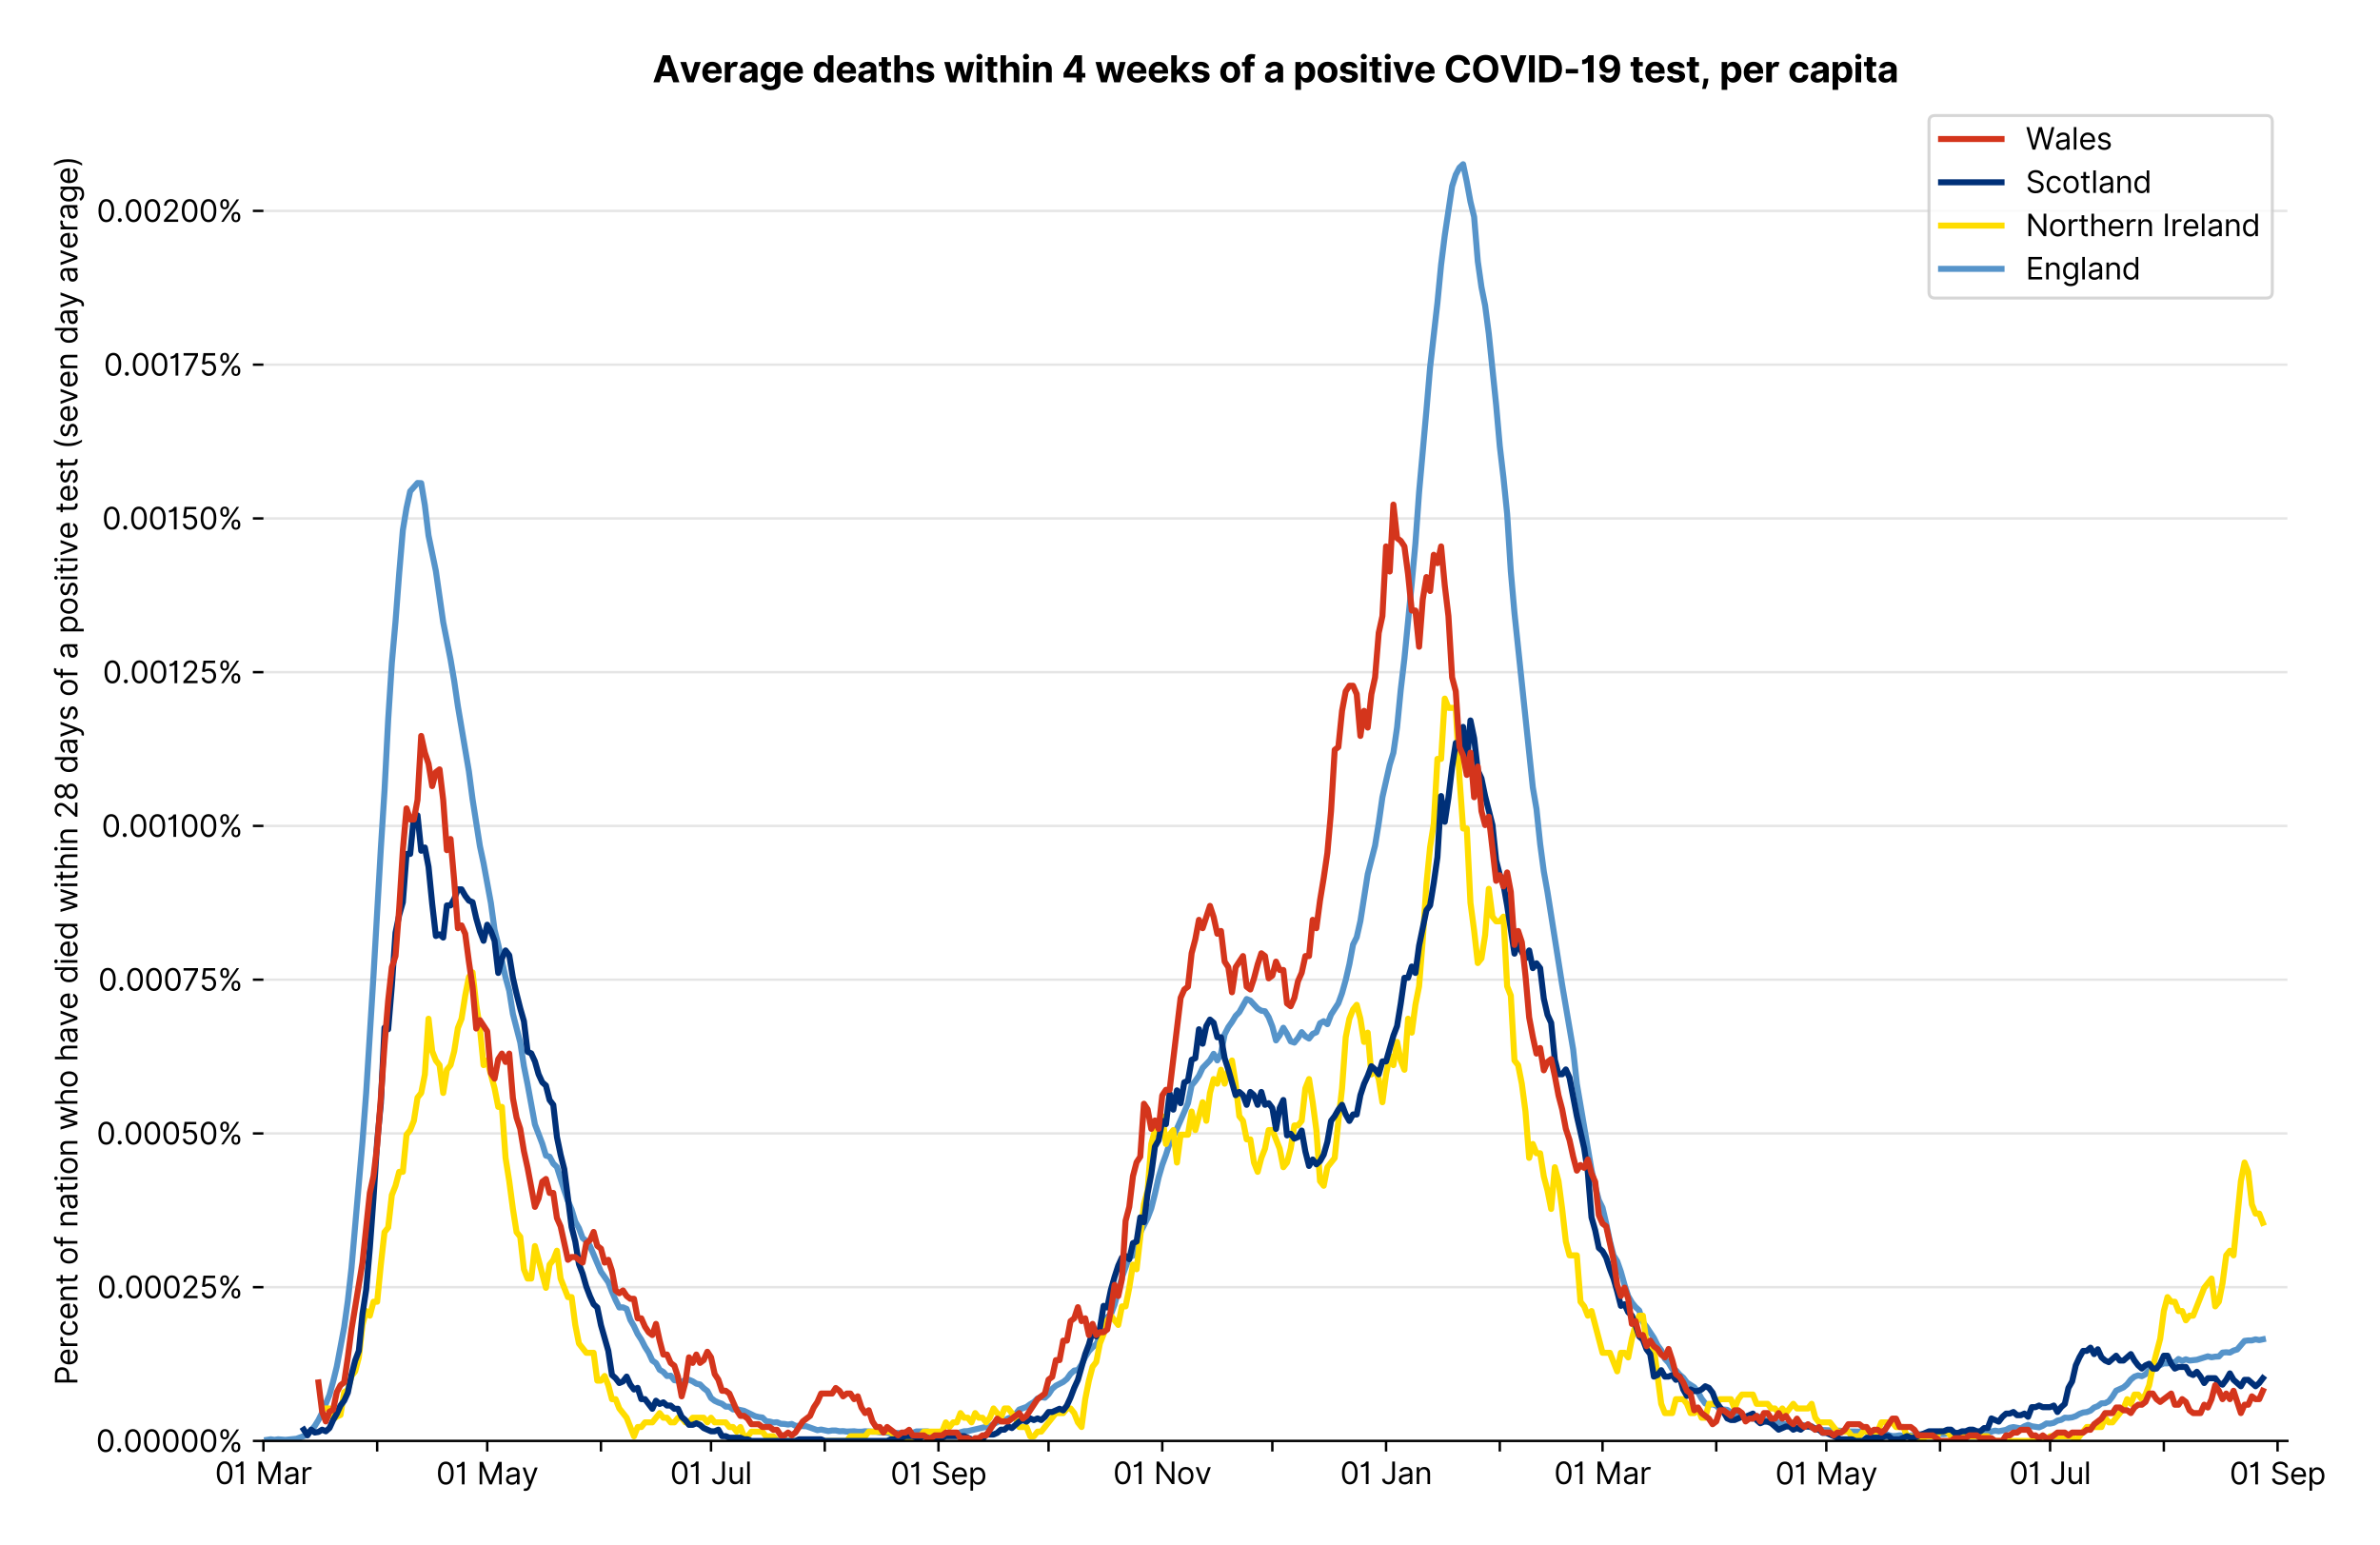 <?xml version="1.0" encoding="utf-8" standalone="no"?>
<!DOCTYPE svg PUBLIC "-//W3C//DTD SVG 1.1//EN"
  "http://www.w3.org/Graphics/SVG/1.1/DTD/svg11.dtd">
<svg version="1.1" viewBox="0 0 787.392 511.234" xmlns="http://www.w3.org/2000/svg" xmlns:xlink="http://www.w3.org/1999/xlink">
 <defs>
  <style type="text/css">*{stroke-linecap:butt;stroke-linejoin:round;}</style>
 </defs>
 <g id="figure_1">
  <g id="patch_1">
   <path d="M 0 511.234 
L 787.392 511.234 
L 787.392 0 
L 0 0 
z
" style="fill:#ffffff;"/>
  </g>
  <g id="axes_1">
   <g id="patch_2">
    <path d="M 87.155 476.745 
L 756.755 476.745 
L 756.755 33.225 
L 87.155 33.225 
z
" style="fill:#ffffff;"/>
   </g>
   <g id="matplotlib.axis_1">
    <g id="xtick_1">
     <g id="line2d_1">
      <defs>
       <path d="M 0 0 
L 0 3.5 
" id="mc77918b7ea" style="stroke:#000000;stroke-width:0.8;"/>
      </defs>
      <g>
       <use style="stroke:#000000;stroke-width:0.8;" x="87.155" xlink:href="#mc77918b7ea" y="476.745"/>
      </g>
     </g>
     <g id="text_1">
      <!-- 01 Mar -->
      <g transform="translate(71.118 491.018)scale(0.1 -0.1)">
       <defs>
        <path d="M 2000 -64 
Q 1230 -64 806 561 
Q 382 1186 382 2327 
Q 382 3459 809 4088 
Q 1236 4718 2000 4718 
Q 2764 4718 3191 4088 
Q 3618 3459 3618 2327 
Q 3618 1186 3194 561 
Q 2771 -64 2000 -64 
z
M 2000 436 
Q 2509 436 2791 927 
Q 3073 1418 3073 2327 
Q 3073 3234 2789 3730 
Q 2505 4227 2000 4227 
Q 1496 4227 1211 3730 
Q 927 3234 927 2327 
Q 927 1418 1210 927 
Q 1493 436 2000 436 
z
" id="Inter-Regular-30" transform="scale(0.016)"/>
        <path d="M 1973 4655 
L 1973 0 
L 1409 0 
L 1409 3836 
L 1373 3836 
Q 1341 3773 1209 3692 
Q 1077 3611 868 3551 
Q 659 3491 391 3491 
L 391 3964 
Q 661 3964 859 4061 
Q 1057 4159 1190 4291 
Q 1323 4423 1392 4529 
Q 1461 4636 1473 4655 
L 1973 4655 
z
" id="Inter-Regular-31" transform="scale(0.016)"/>
        <path id="Inter-Regular-20" transform="scale(0.016)"/>
        <path d="M 564 4655 
L 1236 4655 
L 2818 791 
L 2873 791 
L 4455 4655 
L 5127 4655 
L 5127 0 
L 4600 0 
L 4600 3536 
L 4555 3536 
L 3100 0 
L 2591 0 
L 1136 3536 
L 1091 3536 
L 1091 0 
L 564 0 
L 564 4655 
z
" id="Inter-Regular-4d" transform="scale(0.016)"/>
        <path d="M 1518 -82 
Q 1186 -82 916 44 
Q 646 170 486 410 
Q 327 650 327 991 
Q 327 1291 445 1478 
Q 564 1666 761 1773 
Q 959 1880 1199 1933 
Q 1439 1986 1682 2018 
Q 2000 2059 2199 2080 
Q 2398 2102 2490 2154 
Q 2582 2207 2582 2336 
L 2582 2355 
Q 2582 2691 2399 2877 
Q 2216 3064 1846 3064 
Q 1461 3064 1243 2895 
Q 1025 2727 936 2536 
L 427 2718 
Q 564 3036 792 3214 
Q 1021 3393 1292 3464 
Q 1564 3536 1827 3536 
Q 1996 3536 2215 3496 
Q 2434 3457 2640 3334 
Q 2846 3211 2982 2963 
Q 3118 2716 3118 2300 
L 3118 0 
L 2582 0 
L 2582 473 
L 2555 473 
Q 2500 359 2373 229 
Q 2246 100 2034 9 
Q 1823 -82 1518 -82 
z
M 1600 400 
Q 1918 400 2137 525 
Q 2357 650 2469 847 
Q 2582 1045 2582 1264 
L 2582 1755 
Q 2548 1714 2433 1681 
Q 2318 1648 2169 1624 
Q 2021 1600 1881 1583 
Q 1741 1566 1655 1555 
Q 1446 1527 1265 1467 
Q 1084 1407 974 1287 
Q 864 1168 864 964 
Q 864 684 1072 542 
Q 1280 400 1600 400 
z
" id="Inter-Regular-61" transform="scale(0.016)"/>
        <path d="M 491 0 
L 491 3491 
L 1009 3491 
L 1009 2964 
L 1046 2964 
Q 1139 3223 1389 3384 
Q 1639 3545 1955 3545 
Q 2100 3545 2209 3511 
Q 2318 3477 2400 3418 
L 2218 2964 
Q 2161 2993 2085 3010 
Q 2009 3027 1909 3027 
Q 1527 3027 1277 2794 
Q 1027 2561 1027 2209 
L 1027 0 
L 491 0 
z
" id="Inter-Regular-72" transform="scale(0.016)"/>
       </defs>
       <use xlink:href="#Inter-Regular-30"/>
       <use x="62.5" xlink:href="#Inter-Regular-31"/>
       <use x="106.676" xlink:href="#Inter-Regular-20"/>
       <use x="134.801" xlink:href="#Inter-Regular-4d"/>
       <use x="225.994" xlink:href="#Inter-Regular-61"/>
       <use x="282.386" xlink:href="#Inter-Regular-72"/>
      </g>
     </g>
    </g>
    <g id="xtick_2">
     <g id="line2d_2">
      <g>
       <use style="stroke:#000000;stroke-width:0.8;" x="124.781" xlink:href="#mc77918b7ea" y="476.745"/>
      </g>
     </g>
    </g>
    <g id="xtick_3">
     <g id="line2d_3">
      <g>
       <use style="stroke:#000000;stroke-width:0.8;" x="161.194" xlink:href="#mc77918b7ea" y="476.745"/>
      </g>
     </g>
     <g id="text_2">
      <!-- 01 May -->
      <g transform="translate(144.29 491.117)scale(0.1 -0.1)">
       <defs>
        <path d="M 818 -1355 
Q 682 -1355 575 -1333 
Q 468 -1311 427 -1291 
L 564 -818 
Q 857 -893 1053 -814 
Q 1250 -736 1391 -345 
L 1509 -18 
L 218 3491 
L 800 3491 
L 1764 709 
L 1800 709 
L 2764 3491 
L 3346 3491 
L 1846 -564 
Q 1550 -1355 818 -1355 
z
" id="Inter-Regular-79" transform="scale(0.016)"/>
       </defs>
       <use xlink:href="#Inter-Regular-30"/>
       <use x="62.5" xlink:href="#Inter-Regular-31"/>
       <use x="106.676" xlink:href="#Inter-Regular-20"/>
       <use x="134.801" xlink:href="#Inter-Regular-4d"/>
       <use x="225.994" xlink:href="#Inter-Regular-61"/>
       <use x="282.386" xlink:href="#Inter-Regular-79"/>
      </g>
     </g>
    </g>
    <g id="xtick_4">
     <g id="line2d_4">
      <g>
       <use style="stroke:#000000;stroke-width:0.8;" x="198.82" xlink:href="#mc77918b7ea" y="476.745"/>
      </g>
     </g>
    </g>
    <g id="xtick_5">
     <g id="line2d_5">
      <g>
       <use style="stroke:#000000;stroke-width:0.8;" x="235.232" xlink:href="#mc77918b7ea" y="476.745"/>
      </g>
     </g>
     <g id="text_3">
      <!-- 01 Jul -->
      <g transform="translate(221.689 491.018)scale(0.1 -0.1)">
       <defs>
        <path d="M 2346 4655 
L 2909 4655 
L 2909 1327 
Q 2909 657 2549 296 
Q 2189 -64 1582 -64 
Q 1200 -64 902 76 
Q 605 216 434 475 
Q 264 734 264 1091 
L 818 1091 
Q 818 795 1034 615 
Q 1250 436 1582 436 
Q 1948 436 2147 664 
Q 2346 893 2346 1327 
L 2346 4655 
z
" id="Inter-Regular-4a" transform="scale(0.016)"/>
        <path d="M 2691 1427 
L 2691 3491 
L 3227 3491 
L 3227 0 
L 2691 0 
L 2691 591 
L 2655 591 
Q 2532 325 2273 140 
Q 2014 -45 1618 -45 
Q 1127 -45 809 280 
Q 491 605 491 1273 
L 491 3491 
L 1027 3491 
L 1027 1309 
Q 1027 927 1242 700 
Q 1457 473 1791 473 
Q 1991 473 2199 575 
Q 2407 677 2549 888 
Q 2691 1100 2691 1427 
z
" id="Inter-Regular-75" transform="scale(0.016)"/>
        <path d="M 1027 4655 
L 1027 0 
L 491 0 
L 491 4655 
L 1027 4655 
z
" id="Inter-Regular-6c" transform="scale(0.016)"/>
       </defs>
       <use xlink:href="#Inter-Regular-30"/>
       <use x="62.5" xlink:href="#Inter-Regular-31"/>
       <use x="106.676" xlink:href="#Inter-Regular-20"/>
       <use x="134.801" xlink:href="#Inter-Regular-4a"/>
       <use x="189.063" xlink:href="#Inter-Regular-75"/>
       <use x="247.159" xlink:href="#Inter-Regular-6c"/>
      </g>
     </g>
    </g>
    <g id="xtick_6">
     <g id="line2d_6">
      <g>
       <use style="stroke:#000000;stroke-width:0.8;" x="272.859" xlink:href="#mc77918b7ea" y="476.745"/>
      </g>
     </g>
    </g>
    <g id="xtick_7">
     <g id="line2d_7">
      <g>
       <use style="stroke:#000000;stroke-width:0.8;" x="310.485" xlink:href="#mc77918b7ea" y="476.745"/>
      </g>
     </g>
     <g id="text_4">
      <!-- 01 Sep -->
      <g transform="translate(294.598 491.117)scale(0.1 -0.1)">
       <defs>
        <path d="M 3109 3491 
Q 3068 3836 2777 4027 
Q 2486 4218 2064 4218 
Q 1600 4218 1318 3999 
Q 1036 3780 1036 3445 
Q 1036 3195 1189 3042 
Q 1343 2889 1553 2803 
Q 1764 2718 1936 2673 
L 2409 2545 
Q 2591 2498 2815 2414 
Q 3039 2330 3244 2185 
Q 3450 2041 3584 1816 
Q 3718 1591 3718 1264 
Q 3718 886 3521 581 
Q 3325 277 2949 97 
Q 2573 -82 2036 -82 
Q 1286 -82 845 272 
Q 405 627 364 1200 
L 946 1200 
Q 968 936 1124 764 
Q 1280 593 1519 510 
Q 1759 427 2036 427 
Q 2359 427 2616 533 
Q 2873 639 3023 828 
Q 3173 1018 3173 1273 
Q 3173 1505 3043 1650 
Q 2914 1795 2702 1886 
Q 2491 1977 2246 2045 
L 1673 2209 
Q 1127 2366 809 2657 
Q 491 2948 491 3418 
Q 491 3809 703 4101 
Q 916 4393 1276 4555 
Q 1636 4718 2082 4718 
Q 2532 4718 2882 4558 
Q 3232 4398 3437 4120 
Q 3643 3843 3655 3491 
L 3109 3491 
z
" id="Inter-Regular-53" transform="scale(0.016)"/>
        <path d="M 1955 -73 
Q 1450 -73 1085 151 
Q 721 375 524 778 
Q 327 1182 327 1718 
Q 327 2255 524 2665 
Q 721 3075 1074 3305 
Q 1427 3536 1900 3536 
Q 2173 3536 2439 3445 
Q 2705 3355 2923 3151 
Q 3141 2948 3270 2614 
Q 3400 2280 3400 1791 
L 3400 1564 
L 866 1564 
Q 884 1005 1183 707 
Q 1482 409 1955 409 
Q 2271 409 2498 545 
Q 2725 682 2827 955 
L 3346 809 
Q 3223 414 2854 170 
Q 2486 -73 1955 -73 
z
M 866 2027 
L 2855 2027 
Q 2855 2470 2595 2762 
Q 2336 3055 1900 3055 
Q 1593 3055 1368 2911 
Q 1143 2768 1013 2533 
Q 884 2298 866 2027 
z
" id="Inter-Regular-65" transform="scale(0.016)"/>
        <path d="M 491 -1309 
L 491 3491 
L 1009 3491 
L 1009 2936 
L 1073 2936 
Q 1132 3027 1237 3169 
Q 1343 3311 1542 3423 
Q 1741 3536 2082 3536 
Q 2523 3536 2859 3315 
Q 3196 3095 3384 2690 
Q 3573 2286 3573 1736 
Q 3573 1182 3384 776 
Q 3196 370 2861 148 
Q 2527 -73 2091 -73 
Q 1755 -73 1552 39 
Q 1350 152 1241 296 
Q 1132 441 1073 536 
L 1027 536 
L 1027 -1309 
L 491 -1309 
z
M 1018 1745 
Q 1018 1152 1276 780 
Q 1534 409 2018 409 
Q 2355 409 2581 587 
Q 2807 766 2921 1069 
Q 3036 1373 3036 1745 
Q 3036 2114 2923 2410 
Q 2811 2707 2585 2881 
Q 2359 3055 2018 3055 
Q 1527 3055 1272 2693 
Q 1018 2332 1018 1745 
z
" id="Inter-Regular-70" transform="scale(0.016)"/>
       </defs>
       <use xlink:href="#Inter-Regular-30"/>
       <use x="62.5" xlink:href="#Inter-Regular-31"/>
       <use x="106.676" xlink:href="#Inter-Regular-20"/>
       <use x="134.801" xlink:href="#Inter-Regular-53"/>
       <use x="198.58" xlink:href="#Inter-Regular-65"/>
       <use x="256.818" xlink:href="#Inter-Regular-70"/>
      </g>
     </g>
    </g>
    <g id="xtick_8">
     <g id="line2d_8">
      <g>
       <use style="stroke:#000000;stroke-width:0.8;" x="346.898" xlink:href="#mc77918b7ea" y="476.745"/>
      </g>
     </g>
    </g>
    <g id="xtick_9">
     <g id="line2d_9">
      <g>
       <use style="stroke:#000000;stroke-width:0.8;" x="384.524" xlink:href="#mc77918b7ea" y="476.745"/>
      </g>
     </g>
     <g id="text_5">
      <!-- 01 Nov -->
      <g transform="translate(368.253 491.018)scale(0.1 -0.1)">
       <defs>
        <path d="M 4255 4655 
L 4255 0 
L 3709 0 
L 1173 3655 
L 1127 3655 
L 1127 0 
L 564 0 
L 564 4655 
L 1109 4655 
L 3655 991 
L 3700 991 
L 3700 4655 
L 4255 4655 
z
" id="Inter-Regular-4e" transform="scale(0.016)"/>
        <path d="M 1909 -73 
Q 1436 -73 1080 152 
Q 725 377 526 781 
Q 327 1186 327 1727 
Q 327 2273 526 2679 
Q 725 3086 1080 3311 
Q 1436 3536 1909 3536 
Q 2382 3536 2737 3311 
Q 3093 3086 3292 2679 
Q 3491 2273 3491 1727 
Q 3491 1186 3292 781 
Q 3093 377 2737 152 
Q 2382 -73 1909 -73 
z
M 1909 409 
Q 2268 409 2500 593 
Q 2732 777 2843 1077 
Q 2955 1377 2955 1727 
Q 2955 2077 2843 2379 
Q 2732 2682 2500 2868 
Q 2268 3055 1909 3055 
Q 1550 3055 1318 2868 
Q 1086 2682 975 2379 
Q 864 2077 864 1727 
Q 864 1377 975 1077 
Q 1086 777 1318 593 
Q 1550 409 1909 409 
z
" id="Inter-Regular-6f" transform="scale(0.016)"/>
        <path d="M 3346 3491 
L 2055 0 
L 1509 0 
L 218 3491 
L 800 3491 
L 1764 709 
L 1800 709 
L 2764 3491 
L 3346 3491 
z
" id="Inter-Regular-76" transform="scale(0.016)"/>
       </defs>
       <use xlink:href="#Inter-Regular-30"/>
       <use x="62.5" xlink:href="#Inter-Regular-31"/>
       <use x="106.676" xlink:href="#Inter-Regular-20"/>
       <use x="134.801" xlink:href="#Inter-Regular-4e"/>
       <use x="210.085" xlink:href="#Inter-Regular-6f"/>
       <use x="269.744" xlink:href="#Inter-Regular-76"/>
      </g>
     </g>
    </g>
    <g id="xtick_10">
     <g id="line2d_10">
      <g>
       <use style="stroke:#000000;stroke-width:0.8;" x="420.937" xlink:href="#mc77918b7ea" y="476.745"/>
      </g>
     </g>
    </g>
    <g id="xtick_11">
     <g id="line2d_11">
      <g>
       <use style="stroke:#000000;stroke-width:0.8;" x="458.563" xlink:href="#mc77918b7ea" y="476.745"/>
      </g>
     </g>
     <g id="text_6">
      <!-- 01 Jan -->
      <g transform="translate(443.364 491.018)scale(0.1 -0.1)">
       <defs>
        <path d="M 1027 2100 
L 1027 0 
L 491 0 
L 491 3491 
L 1009 3491 
L 1009 2945 
L 1055 2945 
Q 1177 3211 1427 3373 
Q 1677 3536 2073 3536 
Q 2602 3536 2928 3211 
Q 3255 2886 3255 2218 
L 3255 0 
L 2718 0 
L 2718 2182 
Q 2718 2593 2504 2824 
Q 2291 3055 1918 3055 
Q 1534 3055 1280 2806 
Q 1027 2557 1027 2100 
z
" id="Inter-Regular-6e" transform="scale(0.016)"/>
       </defs>
       <use xlink:href="#Inter-Regular-30"/>
       <use x="62.5" xlink:href="#Inter-Regular-31"/>
       <use x="106.676" xlink:href="#Inter-Regular-20"/>
       <use x="134.801" xlink:href="#Inter-Regular-4a"/>
       <use x="189.063" xlink:href="#Inter-Regular-61"/>
       <use x="245.455" xlink:href="#Inter-Regular-6e"/>
      </g>
     </g>
    </g>
    <g id="xtick_12">
     <g id="line2d_12">
      <g>
       <use style="stroke:#000000;stroke-width:0.8;" x="496.189" xlink:href="#mc77918b7ea" y="476.745"/>
      </g>
     </g>
    </g>
    <g id="xtick_13">
     <g id="line2d_13">
      <g>
       <use style="stroke:#000000;stroke-width:0.8;" x="530.174" xlink:href="#mc77918b7ea" y="476.745"/>
      </g>
     </g>
     <g id="text_7">
      <!-- 01 Mar -->
      <g transform="translate(514.138 491.018)scale(0.1 -0.1)">
       <use xlink:href="#Inter-Regular-30"/>
       <use x="62.5" xlink:href="#Inter-Regular-31"/>
       <use x="106.676" xlink:href="#Inter-Regular-20"/>
       <use x="134.801" xlink:href="#Inter-Regular-4d"/>
       <use x="225.994" xlink:href="#Inter-Regular-61"/>
       <use x="282.386" xlink:href="#Inter-Regular-72"/>
      </g>
     </g>
    </g>
    <g id="xtick_14">
     <g id="line2d_14">
      <g>
       <use style="stroke:#000000;stroke-width:0.8;" x="567.801" xlink:href="#mc77918b7ea" y="476.745"/>
      </g>
     </g>
    </g>
    <g id="xtick_15">
     <g id="line2d_15">
      <g>
       <use style="stroke:#000000;stroke-width:0.8;" x="604.213" xlink:href="#mc77918b7ea" y="476.745"/>
      </g>
     </g>
     <g id="text_8">
      <!-- 01 May -->
      <g transform="translate(587.31 491.117)scale(0.1 -0.1)">
       <use xlink:href="#Inter-Regular-30"/>
       <use x="62.5" xlink:href="#Inter-Regular-31"/>
       <use x="106.676" xlink:href="#Inter-Regular-20"/>
       <use x="134.801" xlink:href="#Inter-Regular-4d"/>
       <use x="225.994" xlink:href="#Inter-Regular-61"/>
       <use x="282.386" xlink:href="#Inter-Regular-79"/>
      </g>
     </g>
    </g>
    <g id="xtick_16">
     <g id="line2d_16">
      <g>
       <use style="stroke:#000000;stroke-width:0.8;" x="641.839" xlink:href="#mc77918b7ea" y="476.745"/>
      </g>
     </g>
    </g>
    <g id="xtick_17">
     <g id="line2d_17">
      <g>
       <use style="stroke:#000000;stroke-width:0.8;" x="678.252" xlink:href="#mc77918b7ea" y="476.745"/>
      </g>
     </g>
     <g id="text_9">
      <!-- 01 Jul -->
      <g transform="translate(664.708 491.018)scale(0.1 -0.1)">
       <use xlink:href="#Inter-Regular-30"/>
       <use x="62.5" xlink:href="#Inter-Regular-31"/>
       <use x="106.676" xlink:href="#Inter-Regular-20"/>
       <use x="134.801" xlink:href="#Inter-Regular-4a"/>
       <use x="189.063" xlink:href="#Inter-Regular-75"/>
       <use x="247.159" xlink:href="#Inter-Regular-6c"/>
      </g>
     </g>
    </g>
    <g id="xtick_18">
     <g id="line2d_18">
      <g>
       <use style="stroke:#000000;stroke-width:0.8;" x="715.878" xlink:href="#mc77918b7ea" y="476.745"/>
      </g>
     </g>
    </g>
    <g id="xtick_19">
     <g id="line2d_19">
      <g>
       <use style="stroke:#000000;stroke-width:0.8;" x="753.505" xlink:href="#mc77918b7ea" y="476.745"/>
      </g>
     </g>
     <g id="text_10">
      <!-- 01 Sep -->
      <g transform="translate(737.617 491.117)scale(0.1 -0.1)">
       <use xlink:href="#Inter-Regular-30"/>
       <use x="62.5" xlink:href="#Inter-Regular-31"/>
       <use x="106.676" xlink:href="#Inter-Regular-20"/>
       <use x="134.801" xlink:href="#Inter-Regular-53"/>
       <use x="198.58" xlink:href="#Inter-Regular-65"/>
       <use x="256.818" xlink:href="#Inter-Regular-70"/>
      </g>
     </g>
    </g>
   </g>
   <g id="matplotlib.axis_2">
    <g id="ytick_1">
     <g id="line2d_20">
      <path clip-path="url(#p95940a8176)" d="M 87.155 476.745 
L 756.755 476.745 
" style="fill:none;stroke:#e5e5e5;stroke-linecap:square;stroke-width:0.8;"/>
     </g>
     <g id="line2d_21">
      <defs>
       <path d="M 0 0 
L -3.5 0 
" id="m44d64b69bd" style="stroke:#000000;stroke-width:0.8;"/>
      </defs>
      <g>
       <use style="stroke:#000000;stroke-width:0.8;" x="87.155" xlink:href="#m44d64b69bd" y="476.745"/>
      </g>
     </g>
     <g id="text_11">
      <!-- 0.00000% -->
      <g transform="translate(31.773 480.382)scale(0.1 -0.1)">
       <defs>
        <path d="M 882 -36 
Q 714 -36 593 84 
Q 473 205 473 373 
Q 473 541 593 661 
Q 714 782 882 782 
Q 1050 782 1170 661 
Q 1291 541 1291 373 
Q 1291 205 1170 84 
Q 1050 -36 882 -36 
z
" id="Inter-Regular-2e" transform="scale(0.016)"/>
        <path d="M 2855 873 
L 2855 1118 
Q 2855 1373 2960 1585 
Q 3066 1798 3269 1926 
Q 3473 2055 3764 2055 
Q 4059 2055 4259 1926 
Q 4459 1798 4561 1585 
Q 4664 1373 4664 1118 
L 4664 873 
Q 4664 618 4560 405 
Q 4457 193 4256 64 
Q 4055 -64 3764 -64 
Q 3468 -64 3266 64 
Q 3064 193 2959 405 
Q 2855 618 2855 873 
z
M 536 3536 
L 536 3782 
Q 536 4036 642 4248 
Q 748 4461 951 4589 
Q 1155 4718 1446 4718 
Q 1741 4718 1941 4589 
Q 2141 4461 2243 4248 
Q 2346 4036 2346 3782 
L 2346 3536 
Q 2346 3282 2242 3069 
Q 2139 2857 1937 2728 
Q 1736 2600 1446 2600 
Q 1150 2600 948 2728 
Q 746 2857 641 3069 
Q 536 3282 536 3536 
z
M 709 0 
L 3909 4655 
L 4427 4655 
L 1227 0 
L 709 0 
z
M 3318 1118 
L 3318 873 
Q 3318 661 3418 494 
Q 3518 327 3764 327 
Q 4002 327 4101 494 
Q 4200 661 4200 873 
L 4200 1118 
Q 4200 1330 4104 1497 
Q 4009 1664 3764 1664 
Q 3525 1664 3421 1497 
Q 3318 1330 3318 1118 
z
M 1000 3782 
L 1000 3536 
Q 1000 3325 1100 3158 
Q 1200 2991 1446 2991 
Q 1684 2991 1783 3158 
Q 1882 3325 1882 3536 
L 1882 3782 
Q 1882 3993 1786 4160 
Q 1691 4327 1446 4327 
Q 1207 4327 1103 4160 
Q 1000 3993 1000 3782 
z
" id="Inter-Regular-25" transform="scale(0.016)"/>
       </defs>
       <use xlink:href="#Inter-Regular-30"/>
       <use x="62.5" xlink:href="#Inter-Regular-2e"/>
       <use x="90.057" xlink:href="#Inter-Regular-30"/>
       <use x="152.557" xlink:href="#Inter-Regular-30"/>
       <use x="215.057" xlink:href="#Inter-Regular-30"/>
       <use x="277.557" xlink:href="#Inter-Regular-30"/>
       <use x="340.057" xlink:href="#Inter-Regular-30"/>
       <use x="402.557" xlink:href="#Inter-Regular-25"/>
      </g>
     </g>
    </g>
    <g id="ytick_2">
     <g id="line2d_22">
      <path clip-path="url(#p95940a8176)" d="M 87.155 425.874 
L 756.755 425.874 
" style="fill:none;stroke:#e5e5e5;stroke-linecap:square;stroke-width:0.8;"/>
     </g>
     <g id="line2d_23">
      <g>
       <use style="stroke:#000000;stroke-width:0.8;" x="87.155" xlink:href="#m44d64b69bd" y="425.874"/>
      </g>
     </g>
     <g id="text_12">
      <!-- 0.00025% -->
      <g transform="translate(32.142 429.511)scale(0.1 -0.1)">
       <defs>
        <path d="M 482 0 
L 482 409 
L 2018 2091 
Q 2289 2386 2464 2605 
Q 2639 2825 2724 3019 
Q 2809 3214 2809 3427 
Q 2809 3795 2553 4011 
Q 2298 4227 1918 4227 
Q 1514 4227 1275 3985 
Q 1036 3743 1036 3345 
L 500 3345 
Q 500 3755 688 4064 
Q 877 4373 1203 4545 
Q 1530 4718 1936 4718 
Q 2346 4718 2661 4545 
Q 2977 4373 3156 4079 
Q 3336 3786 3336 3427 
Q 3336 3170 3244 2926 
Q 3152 2682 2926 2383 
Q 2700 2084 2300 1655 
L 1255 536 
L 1255 500 
L 3418 500 
L 3418 0 
L 482 0 
z
" id="Inter-Regular-32" transform="scale(0.016)"/>
        <path d="M 1936 -64 
Q 1536 -64 1216 95 
Q 896 255 702 532 
Q 509 809 491 1164 
L 1036 1164 
Q 1068 848 1324 642 
Q 1580 436 1936 436 
Q 2223 436 2447 570 
Q 2671 705 2799 940 
Q 2927 1175 2927 1473 
Q 2927 1777 2794 2017 
Q 2661 2257 2429 2395 
Q 2198 2534 1900 2536 
Q 1686 2539 1461 2472 
Q 1236 2405 1091 2300 
L 564 2364 
L 846 4655 
L 3264 4655 
L 3264 4155 
L 1318 4155 
L 1155 2782 
L 1182 2782 
Q 1325 2895 1541 2970 
Q 1757 3045 1991 3045 
Q 2418 3045 2753 2842 
Q 3089 2639 3281 2286 
Q 3473 1934 3473 1482 
Q 3473 1036 3274 687 
Q 3075 339 2727 137 
Q 2380 -64 1936 -64 
z
" id="Inter-Regular-35" transform="scale(0.016)"/>
       </defs>
       <use xlink:href="#Inter-Regular-30"/>
       <use x="62.5" xlink:href="#Inter-Regular-2e"/>
       <use x="90.057" xlink:href="#Inter-Regular-30"/>
       <use x="152.557" xlink:href="#Inter-Regular-30"/>
       <use x="215.057" xlink:href="#Inter-Regular-30"/>
       <use x="277.557" xlink:href="#Inter-Regular-32"/>
       <use x="338.068" xlink:href="#Inter-Regular-35"/>
       <use x="398.864" xlink:href="#Inter-Regular-25"/>
      </g>
     </g>
    </g>
    <g id="ytick_3">
     <g id="line2d_24">
      <path clip-path="url(#p95940a8176)" d="M 87.155 375.003 
L 756.755 375.003 
" style="fill:none;stroke:#e5e5e5;stroke-linecap:square;stroke-width:0.8;"/>
     </g>
     <g id="line2d_25">
      <g>
       <use style="stroke:#000000;stroke-width:0.8;" x="87.155" xlink:href="#m44d64b69bd" y="375.003"/>
      </g>
     </g>
     <g id="text_13">
      <!-- 0.00050% -->
      <g transform="translate(31.944 378.64)scale(0.1 -0.1)">
       <use xlink:href="#Inter-Regular-30"/>
       <use x="62.5" xlink:href="#Inter-Regular-2e"/>
       <use x="90.057" xlink:href="#Inter-Regular-30"/>
       <use x="152.557" xlink:href="#Inter-Regular-30"/>
       <use x="215.057" xlink:href="#Inter-Regular-30"/>
       <use x="277.557" xlink:href="#Inter-Regular-35"/>
       <use x="338.352" xlink:href="#Inter-Regular-30"/>
       <use x="400.852" xlink:href="#Inter-Regular-25"/>
      </g>
     </g>
    </g>
    <g id="ytick_4">
     <g id="line2d_26">
      <path clip-path="url(#p95940a8176)" d="M 87.155 324.132 
L 756.755 324.132 
" style="fill:none;stroke:#e5e5e5;stroke-linecap:square;stroke-width:0.8;"/>
     </g>
     <g id="line2d_27">
      <g>
       <use style="stroke:#000000;stroke-width:0.8;" x="87.155" xlink:href="#m44d64b69bd" y="324.132"/>
      </g>
     </g>
     <g id="text_14">
      <!-- 0.00075% -->
      <g transform="translate(32.483 327.769)scale(0.1 -0.1)">
       <defs>
        <path d="M 627 0 
L 2709 4118 
L 2709 4155 
L 309 4155 
L 309 4655 
L 3291 4655 
L 3291 4127 
L 1218 0 
L 627 0 
z
" id="Inter-Regular-37" transform="scale(0.016)"/>
       </defs>
       <use xlink:href="#Inter-Regular-30"/>
       <use x="62.5" xlink:href="#Inter-Regular-2e"/>
       <use x="90.057" xlink:href="#Inter-Regular-30"/>
       <use x="152.557" xlink:href="#Inter-Regular-30"/>
       <use x="215.057" xlink:href="#Inter-Regular-30"/>
       <use x="277.557" xlink:href="#Inter-Regular-37"/>
       <use x="334.659" xlink:href="#Inter-Regular-35"/>
       <use x="395.455" xlink:href="#Inter-Regular-25"/>
      </g>
     </g>
    </g>
    <g id="ytick_5">
     <g id="line2d_28">
      <path clip-path="url(#p95940a8176)" d="M 87.155 273.261 
L 756.755 273.261 
" style="fill:none;stroke:#e5e5e5;stroke-linecap:square;stroke-width:0.8;"/>
     </g>
     <g id="line2d_29">
      <g>
       <use style="stroke:#000000;stroke-width:0.8;" x="87.155" xlink:href="#m44d64b69bd" y="273.261"/>
      </g>
     </g>
     <g id="text_15">
      <!-- 0.00100% -->
      <g transform="translate(33.606 276.898)scale(0.1 -0.1)">
       <use xlink:href="#Inter-Regular-30"/>
       <use x="62.5" xlink:href="#Inter-Regular-2e"/>
       <use x="90.057" xlink:href="#Inter-Regular-30"/>
       <use x="152.557" xlink:href="#Inter-Regular-30"/>
       <use x="215.057" xlink:href="#Inter-Regular-31"/>
       <use x="259.233" xlink:href="#Inter-Regular-30"/>
       <use x="321.733" xlink:href="#Inter-Regular-30"/>
       <use x="384.233" xlink:href="#Inter-Regular-25"/>
      </g>
     </g>
    </g>
    <g id="ytick_6">
     <g id="line2d_30">
      <path clip-path="url(#p95940a8176)" d="M 87.155 222.39 
L 756.755 222.39 
" style="fill:none;stroke:#e5e5e5;stroke-linecap:square;stroke-width:0.8;"/>
     </g>
     <g id="line2d_31">
      <g>
       <use style="stroke:#000000;stroke-width:0.8;" x="87.155" xlink:href="#m44d64b69bd" y="222.39"/>
      </g>
     </g>
     <g id="text_16">
      <!-- 0.00125% -->
      <g transform="translate(33.975 226.027)scale(0.1 -0.1)">
       <use xlink:href="#Inter-Regular-30"/>
       <use x="62.5" xlink:href="#Inter-Regular-2e"/>
       <use x="90.057" xlink:href="#Inter-Regular-30"/>
       <use x="152.557" xlink:href="#Inter-Regular-30"/>
       <use x="215.057" xlink:href="#Inter-Regular-31"/>
       <use x="259.233" xlink:href="#Inter-Regular-32"/>
       <use x="319.744" xlink:href="#Inter-Regular-35"/>
       <use x="380.54" xlink:href="#Inter-Regular-25"/>
      </g>
     </g>
    </g>
    <g id="ytick_7">
     <g id="line2d_32">
      <path clip-path="url(#p95940a8176)" d="M 87.155 171.52 
L 756.755 171.52 
" style="fill:none;stroke:#e5e5e5;stroke-linecap:square;stroke-width:0.8;"/>
     </g>
     <g id="line2d_33">
      <g>
       <use style="stroke:#000000;stroke-width:0.8;" x="87.155" xlink:href="#m44d64b69bd" y="171.52"/>
      </g>
     </g>
     <g id="text_17">
      <!-- 0.00150% -->
      <g transform="translate(33.777 175.156)scale(0.1 -0.1)">
       <use xlink:href="#Inter-Regular-30"/>
       <use x="62.5" xlink:href="#Inter-Regular-2e"/>
       <use x="90.057" xlink:href="#Inter-Regular-30"/>
       <use x="152.557" xlink:href="#Inter-Regular-30"/>
       <use x="215.057" xlink:href="#Inter-Regular-31"/>
       <use x="259.233" xlink:href="#Inter-Regular-35"/>
       <use x="320.028" xlink:href="#Inter-Regular-30"/>
       <use x="382.529" xlink:href="#Inter-Regular-25"/>
      </g>
     </g>
    </g>
    <g id="ytick_8">
     <g id="line2d_34">
      <path clip-path="url(#p95940a8176)" d="M 87.155 120.649 
L 756.755 120.649 
" style="fill:none;stroke:#e5e5e5;stroke-linecap:square;stroke-width:0.8;"/>
     </g>
     <g id="line2d_35">
      <g>
       <use style="stroke:#000000;stroke-width:0.8;" x="87.155" xlink:href="#m44d64b69bd" y="120.649"/>
      </g>
     </g>
     <g id="text_18">
      <!-- 0.00175% -->
      <g transform="translate(34.316 124.285)scale(0.1 -0.1)">
       <use xlink:href="#Inter-Regular-30"/>
       <use x="62.5" xlink:href="#Inter-Regular-2e"/>
       <use x="90.057" xlink:href="#Inter-Regular-30"/>
       <use x="152.557" xlink:href="#Inter-Regular-30"/>
       <use x="215.057" xlink:href="#Inter-Regular-31"/>
       <use x="259.233" xlink:href="#Inter-Regular-37"/>
       <use x="316.335" xlink:href="#Inter-Regular-35"/>
       <use x="377.131" xlink:href="#Inter-Regular-25"/>
      </g>
     </g>
    </g>
    <g id="ytick_9">
     <g id="line2d_36">
      <path clip-path="url(#p95940a8176)" d="M 87.155 69.778 
L 756.755 69.778 
" style="fill:none;stroke:#e5e5e5;stroke-linecap:square;stroke-width:0.8;"/>
     </g>
     <g id="line2d_37">
      <g>
       <use style="stroke:#000000;stroke-width:0.8;" x="87.155" xlink:href="#m44d64b69bd" y="69.778"/>
      </g>
     </g>
     <g id="text_19">
      <!-- 0.00200% -->
      <g transform="translate(31.972 73.414)scale(0.1 -0.1)">
       <use xlink:href="#Inter-Regular-30"/>
       <use x="62.5" xlink:href="#Inter-Regular-2e"/>
       <use x="90.057" xlink:href="#Inter-Regular-30"/>
       <use x="152.557" xlink:href="#Inter-Regular-30"/>
       <use x="215.057" xlink:href="#Inter-Regular-32"/>
       <use x="275.568" xlink:href="#Inter-Regular-30"/>
       <use x="338.068" xlink:href="#Inter-Regular-30"/>
       <use x="400.568" xlink:href="#Inter-Regular-25"/>
      </g>
     </g>
    </g>
    <g id="text_20">
     <!-- Percent of nation who have died within 28 days of a positive test (seven day average) -->
     <g transform="translate(25.614 458.305)rotate(-90)scale(0.1 -0.1)">
      <defs>
       <path d="M 564 0 
L 564 4655 
L 2136 4655 
Q 2684 4655 3033 4458 
Q 3382 4261 3550 3927 
Q 3718 3593 3718 3182 
Q 3718 2770 3551 2434 
Q 3384 2098 3036 1899 
Q 2689 1700 2146 1700 
L 1127 1700 
L 1127 0 
L 564 0 
z
M 1127 2200 
L 2127 2200 
Q 2689 2200 2926 2482 
Q 3164 2764 3164 3182 
Q 3164 3602 2925 3878 
Q 2686 4155 2118 4155 
L 1127 4155 
L 1127 2200 
z
" id="Inter-Regular-50" transform="scale(0.016)"/>
       <path d="M 1909 -73 
Q 1418 -73 1063 159 
Q 709 391 518 798 
Q 327 1205 327 1727 
Q 327 2259 524 2667 
Q 721 3075 1074 3305 
Q 1427 3536 1900 3536 
Q 2268 3536 2563 3400 
Q 2859 3264 3047 3018 
Q 3236 2773 3282 2445 
L 2746 2445 
Q 2684 2684 2474 2869 
Q 2264 3055 1909 3055 
Q 1439 3055 1151 2697 
Q 864 2339 864 1745 
Q 864 1139 1148 774 
Q 1432 409 1909 409 
Q 2223 409 2447 570 
Q 2671 732 2746 1018 
L 3282 1018 
Q 3236 709 3058 462 
Q 2880 216 2588 71 
Q 2296 -73 1909 -73 
z
" id="Inter-Regular-63" transform="scale(0.016)"/>
       <path d="M 2009 3491 
L 2009 3036 
L 1264 3036 
L 1264 1000 
Q 1264 773 1331 660 
Q 1398 548 1503 510 
Q 1609 473 1727 473 
Q 1816 473 1873 483 
Q 1930 493 1964 500 
L 2073 18 
Q 2018 -2 1920 -23 
Q 1823 -45 1673 -45 
Q 1446 -45 1228 52 
Q 1011 150 869 350 
Q 727 550 727 855 
L 727 3036 
L 200 3036 
L 200 3491 
L 727 3491 
L 727 4327 
L 1264 4327 
L 1264 3491 
L 2009 3491 
z
" id="Inter-Regular-74" transform="scale(0.016)"/>
       <path d="M 2046 3491 
L 2046 3036 
L 1264 3036 
L 1264 0 
L 727 0 
L 727 3036 
L 164 3036 
L 164 3491 
L 727 3491 
L 727 3973 
Q 727 4273 868 4473 
Q 1009 4673 1234 4773 
Q 1459 4873 1709 4873 
Q 1907 4873 2032 4841 
Q 2157 4809 2218 4782 
L 2064 4318 
Q 2023 4332 1951 4352 
Q 1880 4373 1764 4373 
Q 1498 4373 1381 4239 
Q 1264 4105 1264 3845 
L 1264 3491 
L 2046 3491 
z
" id="Inter-Regular-66" transform="scale(0.016)"/>
       <path d="M 491 0 
L 491 3491 
L 1027 3491 
L 1027 0 
L 491 0 
z
M 764 4073 
Q 607 4073 494 4179 
Q 382 4286 382 4436 
Q 382 4586 494 4693 
Q 607 4800 764 4800 
Q 921 4800 1033 4693 
Q 1146 4586 1146 4436 
Q 1146 4286 1033 4179 
Q 921 4073 764 4073 
z
" id="Inter-Regular-69" transform="scale(0.016)"/>
       <path d="M 1282 0 
L 218 3491 
L 782 3491 
L 1536 818 
L 1573 818 
L 2318 3491 
L 2891 3491 
L 3627 827 
L 3664 827 
L 4418 3491 
L 4982 3491 
L 3918 0 
L 3391 0 
L 2627 2682 
L 2573 2682 
L 1809 0 
L 1282 0 
z
" id="Inter-Regular-77" transform="scale(0.016)"/>
       <path d="M 1027 2100 
L 1027 0 
L 491 0 
L 491 4655 
L 1027 4655 
L 1027 2945 
L 1073 2945 
Q 1196 3216 1442 3376 
Q 1689 3536 2100 3536 
Q 2636 3536 2963 3213 
Q 3291 2891 3291 2218 
L 3291 0 
L 2755 0 
L 2755 2182 
Q 2755 2598 2540 2826 
Q 2325 3055 1946 3055 
Q 1548 3055 1287 2806 
Q 1027 2557 1027 2100 
z
" id="Inter-Regular-68" transform="scale(0.016)"/>
       <path d="M 1809 -73 
Q 1373 -73 1039 148 
Q 705 370 516 776 
Q 327 1182 327 1736 
Q 327 2286 516 2690 
Q 705 3095 1041 3315 
Q 1377 3536 1818 3536 
Q 2159 3536 2358 3423 
Q 2557 3311 2662 3169 
Q 2768 3027 2827 2936 
L 2873 2936 
L 2873 4655 
L 3409 4655 
L 3409 0 
L 2891 0 
L 2891 536 
L 2827 536 
Q 2768 441 2659 296 
Q 2550 152 2348 39 
Q 2146 -73 1809 -73 
z
M 1882 409 
Q 2366 409 2624 780 
Q 2882 1152 2882 1745 
Q 2882 2332 2627 2693 
Q 2373 3055 1882 3055 
Q 1541 3055 1315 2881 
Q 1089 2707 976 2410 
Q 864 2114 864 1745 
Q 864 1373 978 1069 
Q 1093 766 1319 587 
Q 1546 409 1882 409 
z
" id="Inter-Regular-64" transform="scale(0.016)"/>
       <path d="M 1973 -64 
Q 1505 -64 1147 103 
Q 789 270 589 564 
Q 389 859 391 1236 
Q 389 1532 507 1783 
Q 625 2034 830 2203 
Q 1036 2373 1291 2418 
L 1291 2445 
Q 957 2532 759 2821 
Q 561 3111 564 3482 
Q 561 3836 743 4115 
Q 925 4395 1244 4556 
Q 1564 4718 1973 4718 
Q 2377 4718 2695 4556 
Q 3014 4395 3197 4115 
Q 3380 3836 3382 3482 
Q 3380 3111 3181 2821 
Q 2982 2532 2655 2445 
L 2655 2418 
Q 2907 2373 3109 2203 
Q 3311 2034 3431 1783 
Q 3552 1532 3555 1236 
Q 3552 859 3351 564 
Q 3150 270 2794 103 
Q 2439 -64 1973 -64 
z
M 1973 436 
Q 2446 436 2722 662 
Q 2998 889 3000 1264 
Q 2998 1527 2864 1729 
Q 2730 1932 2499 2048 
Q 2268 2164 1973 2164 
Q 1675 2164 1442 2048 
Q 1209 1932 1076 1729 
Q 943 1527 946 1264 
Q 943 889 1218 662 
Q 1493 436 1973 436 
z
M 1973 2645 
Q 2348 2645 2591 2864 
Q 2834 3084 2836 3445 
Q 2834 3800 2596 4013 
Q 2359 4227 1973 4227 
Q 1582 4227 1344 4013 
Q 1107 3800 1109 3445 
Q 1107 3084 1349 2864 
Q 1591 2645 1973 2645 
z
" id="Inter-Regular-38" transform="scale(0.016)"/>
       <path d="M 2964 2709 
L 2482 2573 
Q 2411 2755 2245 2914 
Q 2080 3073 1727 3073 
Q 1407 3073 1194 2926 
Q 982 2780 982 2555 
Q 982 2355 1127 2239 
Q 1273 2123 1582 2045 
L 2100 1918 
Q 3027 1691 3027 973 
Q 3027 673 2855 436 
Q 2684 200 2377 63 
Q 2071 -73 1664 -73 
Q 1130 -73 780 159 
Q 430 391 336 836 
L 846 964 
Q 989 400 1655 400 
Q 2030 400 2251 560 
Q 2473 720 2473 945 
Q 2473 1316 1955 1436 
L 1373 1573 
Q 893 1686 669 1926 
Q 446 2166 446 2527 
Q 446 2823 613 3050 
Q 780 3277 1069 3406 
Q 1359 3536 1727 3536 
Q 2246 3536 2542 3309 
Q 2839 3082 2964 2709 
z
" id="Inter-Regular-73" transform="scale(0.016)"/>
       <path d="M 682 1964 
Q 682 2823 906 3544 
Q 1130 4266 1546 4873 
L 2018 4873 
Q 1800 4573 1623 4095 
Q 1446 3618 1341 3061 
Q 1236 2505 1236 1964 
Q 1236 1423 1341 866 
Q 1446 309 1623 -168 
Q 1800 -645 2018 -945 
L 1546 -945 
Q 1130 -339 906 383 
Q 682 1105 682 1964 
z
" id="Inter-Regular-28" transform="scale(0.016)"/>
       <path d="M 1900 -1382 
Q 1316 -1382 976 -1169 
Q 636 -957 473 -682 
L 900 -382 
Q 973 -477 1084 -601 
Q 1196 -725 1390 -817 
Q 1584 -909 1900 -909 
Q 2323 -909 2598 -704 
Q 2873 -500 2873 -64 
L 2873 645 
L 2827 645 
Q 2768 550 2660 410 
Q 2552 270 2351 162 
Q 2150 55 1809 55 
Q 1386 55 1051 255 
Q 716 455 521 836 
Q 327 1218 327 1764 
Q 327 2300 516 2699 
Q 705 3098 1041 3317 
Q 1377 3536 1818 3536 
Q 2159 3536 2360 3423 
Q 2561 3311 2669 3169 
Q 2777 3027 2836 2936 
L 2891 2936 
L 2891 3491 
L 3409 3491 
L 3409 -100 
Q 3409 -550 3205 -833 
Q 3002 -1116 2660 -1249 
Q 2318 -1382 1900 -1382 
z
M 1882 536 
Q 2366 536 2624 864 
Q 2882 1193 2882 1773 
Q 2882 2339 2627 2697 
Q 2373 3055 1882 3055 
Q 1541 3055 1315 2882 
Q 1089 2709 976 2418 
Q 864 2127 864 1773 
Q 864 1227 1120 881 
Q 1377 536 1882 536 
z
" id="Inter-Regular-67" transform="scale(0.016)"/>
       <path d="M 1638 1940 
Q 1638 1081 1414 359 
Q 1191 -362 775 -969 
L 302 -969 
Q 520 -669 697 -191 
Q 875 286 979 842 
Q 1084 1399 1084 1940 
Q 1084 2481 979 3038 
Q 875 3595 697 4072 
Q 520 4549 302 4849 
L 775 4849 
Q 1191 4243 1414 3521 
Q 1638 2799 1638 1940 
z
" id="Inter-Regular-29" transform="scale(0.016)"/>
      </defs>
      <use xlink:href="#Inter-Regular-50"/>
      <use x="63.494" xlink:href="#Inter-Regular-65"/>
      <use x="121.733" xlink:href="#Inter-Regular-72"/>
      <use x="160.085" xlink:href="#Inter-Regular-63"/>
      <use x="215.909" xlink:href="#Inter-Regular-65"/>
      <use x="274.148" xlink:href="#Inter-Regular-6e"/>
      <use x="332.671" xlink:href="#Inter-Regular-74"/>
      <use x="369.034" xlink:href="#Inter-Regular-20"/>
      <use x="397.159" xlink:href="#Inter-Regular-6f"/>
      <use x="456.818" xlink:href="#Inter-Regular-66"/>
      <use x="492.898" xlink:href="#Inter-Regular-20"/>
      <use x="521.023" xlink:href="#Inter-Regular-6e"/>
      <use x="579.546" xlink:href="#Inter-Regular-61"/>
      <use x="635.938" xlink:href="#Inter-Regular-74"/>
      <use x="672.301" xlink:href="#Inter-Regular-69"/>
      <use x="696.023" xlink:href="#Inter-Regular-6f"/>
      <use x="755.682" xlink:href="#Inter-Regular-6e"/>
      <use x="814.205" xlink:href="#Inter-Regular-20"/>
      <use x="842.33" xlink:href="#Inter-Regular-77"/>
      <use x="923.58" xlink:href="#Inter-Regular-68"/>
      <use x="982.671" xlink:href="#Inter-Regular-6f"/>
      <use x="1042.33" xlink:href="#Inter-Regular-20"/>
      <use x="1070.455" xlink:href="#Inter-Regular-68"/>
      <use x="1129.546" xlink:href="#Inter-Regular-61"/>
      <use x="1185.938" xlink:href="#Inter-Regular-76"/>
      <use x="1241.62" xlink:href="#Inter-Regular-65"/>
      <use x="1299.858" xlink:href="#Inter-Regular-20"/>
      <use x="1327.983" xlink:href="#Inter-Regular-64"/>
      <use x="1390.057" xlink:href="#Inter-Regular-69"/>
      <use x="1413.779" xlink:href="#Inter-Regular-65"/>
      <use x="1472.017" xlink:href="#Inter-Regular-64"/>
      <use x="1534.091" xlink:href="#Inter-Regular-20"/>
      <use x="1562.216" xlink:href="#Inter-Regular-77"/>
      <use x="1643.466" xlink:href="#Inter-Regular-69"/>
      <use x="1667.188" xlink:href="#Inter-Regular-74"/>
      <use x="1703.551" xlink:href="#Inter-Regular-68"/>
      <use x="1762.642" xlink:href="#Inter-Regular-69"/>
      <use x="1786.364" xlink:href="#Inter-Regular-6e"/>
      <use x="1844.887" xlink:href="#Inter-Regular-20"/>
      <use x="1873.012" xlink:href="#Inter-Regular-32"/>
      <use x="1933.523" xlink:href="#Inter-Regular-38"/>
      <use x="1995.171" xlink:href="#Inter-Regular-20"/>
      <use x="2023.296" xlink:href="#Inter-Regular-64"/>
      <use x="2085.37" xlink:href="#Inter-Regular-61"/>
      <use x="2141.762" xlink:href="#Inter-Regular-79"/>
      <use x="2197.444" xlink:href="#Inter-Regular-73"/>
      <use x="2249.716" xlink:href="#Inter-Regular-20"/>
      <use x="2277.841" xlink:href="#Inter-Regular-6f"/>
      <use x="2337.5" xlink:href="#Inter-Regular-66"/>
      <use x="2373.58" xlink:href="#Inter-Regular-20"/>
      <use x="2401.705" xlink:href="#Inter-Regular-61"/>
      <use x="2458.097" xlink:href="#Inter-Regular-20"/>
      <use x="2486.222" xlink:href="#Inter-Regular-70"/>
      <use x="2547.16" xlink:href="#Inter-Regular-6f"/>
      <use x="2606.819" xlink:href="#Inter-Regular-73"/>
      <use x="2659.091" xlink:href="#Inter-Regular-69"/>
      <use x="2682.813" xlink:href="#Inter-Regular-74"/>
      <use x="2719.177" xlink:href="#Inter-Regular-69"/>
      <use x="2742.898" xlink:href="#Inter-Regular-76"/>
      <use x="2798.58" xlink:href="#Inter-Regular-65"/>
      <use x="2856.819" xlink:href="#Inter-Regular-20"/>
      <use x="2884.944" xlink:href="#Inter-Regular-74"/>
      <use x="2921.307" xlink:href="#Inter-Regular-65"/>
      <use x="2979.546" xlink:href="#Inter-Regular-73"/>
      <use x="3031.819" xlink:href="#Inter-Regular-74"/>
      <use x="3068.182" xlink:href="#Inter-Regular-20"/>
      <use x="3096.307" xlink:href="#Inter-Regular-28"/>
      <use x="3132.529" xlink:href="#Inter-Regular-73"/>
      <use x="3184.802" xlink:href="#Inter-Regular-65"/>
      <use x="3243.04" xlink:href="#Inter-Regular-76"/>
      <use x="3298.722" xlink:href="#Inter-Regular-65"/>
      <use x="3356.961" xlink:href="#Inter-Regular-6e"/>
      <use x="3415.484" xlink:href="#Inter-Regular-20"/>
      <use x="3443.609" xlink:href="#Inter-Regular-64"/>
      <use x="3505.682" xlink:href="#Inter-Regular-61"/>
      <use x="3562.074" xlink:href="#Inter-Regular-79"/>
      <use x="3617.756" xlink:href="#Inter-Regular-20"/>
      <use x="3645.881" xlink:href="#Inter-Regular-61"/>
      <use x="3702.273" xlink:href="#Inter-Regular-76"/>
      <use x="3757.955" xlink:href="#Inter-Regular-65"/>
      <use x="3816.194" xlink:href="#Inter-Regular-72"/>
      <use x="3854.546" xlink:href="#Inter-Regular-61"/>
      <use x="3910.938" xlink:href="#Inter-Regular-67"/>
      <use x="3971.876" xlink:href="#Inter-Regular-65"/>
      <use x="4030.114" xlink:href="#Inter-Regular-29"/>
     </g>
    </g>
   </g>
   <g id="line2d_38">
    <path clip-path="url(#p95940a8176)" d="M 88.368 476.383 
L 89.582 476.203 
L 90.796 476.383 
L 92.01 476.203 
L 94.437 476.383 
L 98.078 476.022 
L 100.506 475.144 
L 101.72 474.318 
L 102.933 473.285 
L 104.147 471.787 
L 105.361 469.825 
L 106.575 467.397 
L 109.002 461.51 
L 110.216 457.068 
L 111.43 452.111 
L 113.857 439.148 
L 115.071 430.42 
L 116.285 419.523 
L 119.926 377.691 
L 121.14 361.63 
L 123.567 322.793 
L 125.995 280.703 
L 127.209 261.646 
L 128.422 238.148 
L 129.636 219.297 
L 130.85 205.663 
L 132.064 189.757 
L 133.277 175.4 
L 134.491 168.066 
L 135.705 162.54 
L 138.132 159.803 
L 139.346 159.855 
L 140.56 167.188 
L 141.774 177.207 
L 144.201 188.93 
L 146.629 205.87 
L 149.056 218.161 
L 150.27 225.34 
L 151.484 233.655 
L 155.125 255.19 
L 156.339 264.435 
L 158.766 279.928 
L 159.98 285.609 
L 162.407 298.778 
L 163.621 307.661 
L 164.835 312.516 
L 167.262 323.413 
L 168.476 327.802 
L 169.69 335.497 
L 172.117 344.897 
L 173.331 352.747 
L 174.545 358.789 
L 176.972 372.01 
L 179.4 378.362 
L 180.614 382.339 
L 181.827 382.7 
L 183.041 384.973 
L 184.255 386.109 
L 186.682 393.856 
L 187.896 397.367 
L 189.11 400.156 
L 190.324 404.185 
L 191.537 406.354 
L 192.751 409.607 
L 193.965 410.588 
L 195.179 412.241 
L 198.82 420.762 
L 201.247 424.223 
L 202.461 427.373 
L 203.675 430.162 
L 204.889 432.589 
L 206.102 432.537 
L 207.316 433.054 
L 208.53 436.669 
L 209.744 438.786 
L 210.957 441.369 
L 212.171 443.228 
L 213.385 445.603 
L 214.599 447.514 
L 215.812 450.148 
L 217.026 450.974 
L 218.24 453.195 
L 219.454 453.918 
L 220.667 455.261 
L 221.881 455.158 
L 223.095 456.655 
L 224.309 456.81 
L 225.522 457.223 
L 226.736 456.552 
L 227.95 456.5 
L 229.164 457.017 
L 230.377 457.791 
L 231.591 458.05 
L 232.805 459.289 
L 234.019 460.219 
L 235.232 462.543 
L 236.446 463.472 
L 237.66 464.04 
L 238.874 464.454 
L 240.087 465.383 
L 241.301 465.435 
L 242.515 466.313 
L 243.729 466.261 
L 246.156 466.778 
L 249.797 468.534 
L 251.011 468.843 
L 252.225 468.998 
L 253.439 470.186 
L 254.652 470.341 
L 255.866 470.651 
L 257.08 470.548 
L 258.294 471.064 
L 259.507 471.116 
L 260.721 471.322 
L 261.935 471.116 
L 263.149 471.735 
L 266.79 471.89 
L 270.431 473.182 
L 271.645 472.975 
L 274.073 473.491 
L 275.286 473.285 
L 276.5 473.285 
L 277.714 473.543 
L 278.928 473.491 
L 280.141 473.646 
L 282.569 473.543 
L 283.783 473.698 
L 284.996 473.698 
L 286.21 473.543 
L 288.638 473.698 
L 289.851 473.698 
L 291.065 473.905 
L 292.279 473.853 
L 294.706 474.214 
L 297.134 474.111 
L 298.348 474.369 
L 299.561 473.905 
L 300.775 474.266 
L 301.989 474.059 
L 303.203 473.595 
L 306.844 473.595 
L 308.058 473.956 
L 309.271 473.853 
L 310.485 474.318 
L 314.126 474.679 
L 315.34 474.318 
L 316.554 474.214 
L 318.981 473.543 
L 320.195 473.491 
L 325.05 472.355 
L 327.478 471.839 
L 329.905 470.548 
L 331.119 469.98 
L 332.333 469.98 
L 333.546 469.257 
L 334.76 468.895 
L 335.974 467.914 
L 337.188 466.364 
L 339.615 465.487 
L 340.829 464.609 
L 342.043 463.886 
L 343.256 462.698 
L 344.47 462.233 
L 345.684 462.439 
L 346.898 461.303 
L 348.111 459.496 
L 349.325 458.463 
L 351.753 457.223 
L 352.966 456.242 
L 354.18 454.538 
L 355.394 453.453 
L 356.608 453.298 
L 357.821 451.491 
L 359.035 448.96 
L 360.249 447.049 
L 361.463 445.758 
L 362.676 444.725 
L 363.89 442.247 
L 365.104 439.406 
L 366.318 435.739 
L 367.531 434.861 
L 368.745 431.608 
L 371.173 422.622 
L 373.6 415.959 
L 374.814 415.443 
L 376.028 411.053 
L 377.241 407.8 
L 379.669 402.997 
L 380.883 399.795 
L 382.096 394.992 
L 383.31 389.569 
L 384.524 385.386 
L 385.738 382.081 
L 386.951 378.259 
L 388.165 376.193 
L 391.806 367.878 
L 393.02 365.038 
L 394.234 359.099 
L 395.448 357.653 
L 396.661 355.897 
L 397.875 353.315 
L 400.303 350.784 
L 401.517 348.667 
L 402.73 350.836 
L 403.944 348.563 
L 405.158 342.211 
L 406.372 339.836 
L 407.585 338.131 
L 408.799 336.117 
L 410.013 334.878 
L 412.44 330.54 
L 413.654 331.056 
L 416.082 333.69 
L 417.295 334.413 
L 418.509 334.568 
L 419.723 336.53 
L 420.937 339.629 
L 422.15 344.225 
L 423.364 342.521 
L 424.578 340.042 
L 425.792 342.056 
L 427.005 344.535 
L 428.219 344.948 
L 429.433 343.451 
L 430.647 341.488 
L 431.86 342.883 
L 433.074 343.606 
L 434.288 342.056 
L 435.502 341.54 
L 436.715 338.544 
L 437.929 337.873 
L 439.143 338.854 
L 440.357 335.704 
L 442.784 331.934 
L 443.998 328.577 
L 445.212 324.239 
L 446.425 319.023 
L 447.639 312.516 
L 448.853 310.088 
L 450.067 304.717 
L 452.494 289.224 
L 454.922 279.773 
L 456.135 272.336 
L 457.349 263.763 
L 459.777 253.021 
L 460.99 249.045 
L 462.204 240.678 
L 463.418 228.18 
L 464.632 217.903 
L 467.059 193.062 
L 468.273 179.789 
L 469.487 162.85 
L 471.914 135.788 
L 473.128 121.534 
L 475.555 100.205 
L 476.769 87.604 
L 477.983 77.895 
L 480.41 61.627 
L 481.624 57.805 
L 482.838 55.481 
L 484.052 54.345 
L 485.265 60.129 
L 486.479 66.74 
L 487.693 71.749 
L 488.907 86.416 
L 490.12 94.989 
L 491.334 101.083 
L 492.548 110.379 
L 494.975 133.929 
L 496.189 147.667 
L 497.403 158.047 
L 498.617 169.977 
L 499.83 188.982 
L 501.044 202.823 
L 507.113 260.51 
L 508.327 267.637 
L 509.54 279.205 
L 510.754 288.346 
L 511.968 295.163 
L 516.823 325.892 
L 520.464 347.221 
L 521.678 358.582 
L 526.533 387.09 
L 527.747 392.565 
L 528.96 397.109 
L 530.174 399.588 
L 531.388 404.753 
L 532.602 410.64 
L 533.815 415.34 
L 535.029 417.302 
L 536.243 420.762 
L 537.457 425.101 
L 538.671 428.819 
L 539.884 430.936 
L 541.098 432.434 
L 542.312 433.57 
L 543.526 437.444 
L 544.739 438.993 
L 547.167 442.66 
L 548.381 445.087 
L 549.594 446.74 
L 550.808 449.58 
L 552.022 450.871 
L 553.236 452.937 
L 554.449 453.402 
L 555.663 454.796 
L 556.877 455.829 
L 558.091 457.43 
L 560.518 458.979 
L 561.732 460.529 
L 562.946 462.749 
L 564.159 464.35 
L 565.373 464.763 
L 566.587 464.609 
L 567.801 465.073 
L 569.014 466.21 
L 571.442 466.468 
L 573.869 468.069 
L 575.083 468.688 
L 576.297 468.534 
L 577.511 468.637 
L 578.724 469.102 
L 579.938 469.36 
L 581.152 468.585 
L 582.366 468.792 
L 584.793 470.341 
L 588.434 470.651 
L 589.648 471.116 
L 590.862 471.219 
L 592.076 470.806 
L 593.289 470.961 
L 594.503 470.858 
L 595.717 471.426 
L 596.931 471.581 
L 599.358 472.304 
L 601.786 472.665 
L 602.999 473.13 
L 605.427 473.233 
L 609.068 473.388 
L 610.282 473.595 
L 615.137 473.646 
L 616.351 473.44 
L 623.633 474.318 
L 624.847 474.834 
L 626.061 475.144 
L 627.274 475.092 
L 628.488 474.886 
L 629.702 475.092 
L 630.916 475.092 
L 632.129 474.937 
L 633.343 474.937 
L 634.557 474.576 
L 635.771 474.473 
L 636.984 474.524 
L 639.412 474.369 
L 643.053 474.473 
L 645.481 474.214 
L 647.908 474.369 
L 649.122 474.524 
L 650.336 474.318 
L 651.549 474.576 
L 653.977 474.731 
L 655.191 474.266 
L 657.618 473.956 
L 660.046 473.336 
L 661.259 473.543 
L 663.687 473.078 
L 664.901 472.407 
L 666.114 472.149 
L 668.542 472.613 
L 669.756 471.89 
L 670.969 471.426 
L 672.183 471.89 
L 674.611 472.252 
L 675.824 471.735 
L 677.038 470.961 
L 678.252 471.012 
L 679.466 470.754 
L 680.68 470.031 
L 681.893 469.773 
L 683.107 469.05 
L 684.321 469.102 
L 685.535 468.947 
L 686.748 468.534 
L 687.962 467.811 
L 689.176 467.346 
L 690.39 467.191 
L 691.603 466.726 
L 692.817 465.693 
L 694.031 465.228 
L 695.245 464.299 
L 696.458 464.247 
L 697.672 463.627 
L 698.886 462.078 
L 700.1 460.115 
L 702.527 459.031 
L 703.741 457.998 
L 704.955 456.449 
L 706.168 455.467 
L 707.382 455.054 
L 708.596 455.313 
L 709.81 454.693 
L 711.023 453.35 
L 712.237 453.35 
L 713.451 452.214 
L 715.878 451.078 
L 717.092 451.078 
L 718.306 450.768 
L 719.52 450.716 
L 720.733 449.632 
L 721.947 450.251 
L 723.161 449.735 
L 724.375 450.148 
L 726.802 449.89 
L 730.443 448.754 
L 731.657 449.064 
L 732.871 448.857 
L 734.085 448.805 
L 735.298 447.514 
L 736.512 447.411 
L 737.726 447.514 
L 738.94 446.843 
L 740.153 446.481 
L 742.581 443.641 
L 743.795 443.486 
L 745.008 443.486 
L 746.222 443.124 
L 747.436 443.383 
L 748.65 443.124 
L 748.65 443.124 
" style="fill:none;stroke:#5694ca;stroke-linecap:square;stroke-width:2;"/>
   </g>
   <g id="line2d_39">
    <path clip-path="url(#p95940a8176)" d="M 107.788 466 
L 109.002 466 
L 110.216 469.581 
L 111.43 468.686 
L 112.643 468.149 
L 113.857 460.627 
L 115.071 459.859 
L 116.285 455.254 
L 117.498 453.719 
L 118.712 449.114 
L 119.926 438.368 
L 121.14 433.763 
L 122.354 435.298 
L 123.567 430.693 
L 124.781 430.693 
L 125.995 418.412 
L 127.209 407.667 
L 128.422 406.132 
L 129.636 395.386 
L 130.85 392.316 
L 132.064 387.711 
L 133.277 387.711 
L 134.491 375.43 
L 135.705 373.895 
L 136.919 370.825 
L 138.132 363.15 
L 139.346 361.615 
L 140.56 355.475 
L 141.774 337.054 
L 142.987 347.799 
L 144.201 350.869 
L 145.415 352.404 
L 146.629 361.615 
L 147.842 353.939 
L 149.056 352.404 
L 150.27 347.799 
L 151.484 340.124 
L 152.697 337.054 
L 153.911 329.378 
L 155.125 323.238 
L 156.339 321.703 
L 157.552 332.449 
L 158.766 340.124 
L 159.98 352.404 
L 161.194 350.869 
L 163.621 360.08 
L 164.835 366.22 
L 166.049 366.22 
L 167.262 383.106 
L 168.476 390.781 
L 169.69 399.992 
L 170.904 407.667 
L 172.117 409.202 
L 173.331 419.947 
L 174.545 423.018 
L 175.759 423.018 
L 176.972 412.272 
L 180.614 426.088 
L 181.827 418.412 
L 183.041 416.877 
L 184.255 413.807 
L 185.469 423.018 
L 187.896 429.158 
L 189.11 429.158 
L 190.324 438.368 
L 191.537 444.509 
L 193.965 447.579 
L 196.392 447.579 
L 197.606 456.789 
L 198.82 456.789 
L 200.034 455.254 
L 201.247 458.324 
L 202.461 462.929 
L 203.675 462.929 
L 204.889 466 
L 207.316 469.07 
L 209.744 475.21 
L 210.957 472.14 
L 212.171 472.14 
L 213.385 470.605 
L 215.812 470.605 
L 218.24 467.535 
L 219.454 469.07 
L 220.667 469.07 
L 221.881 470.605 
L 223.095 470.605 
L 224.309 469.07 
L 225.522 469.07 
L 226.736 470.605 
L 227.95 470.605 
L 229.164 469.07 
L 232.805 469.07 
L 234.019 470.605 
L 235.232 469.07 
L 236.446 470.605 
L 240.087 470.605 
L 241.301 472.14 
L 242.515 472.14 
L 243.729 473.675 
L 244.942 472.14 
L 246.156 475.21 
L 247.37 475.21 
L 248.584 473.675 
L 252.225 473.675 
L 253.439 475.21 
L 255.866 475.21 
L 257.08 476.745 
L 280.141 476.745 
L 281.355 475.21 
L 286.21 475.21 
L 287.424 473.675 
L 294.706 473.675 
L 295.92 475.21 
L 297.134 475.21 
L 298.348 476.745 
L 300.775 476.745 
L 301.989 475.21 
L 304.416 475.21 
L 305.63 473.675 
L 311.699 473.675 
L 312.913 470.605 
L 314.126 472.14 
L 315.34 470.605 
L 316.554 470.605 
L 317.768 467.535 
L 318.981 469.07 
L 320.195 469.07 
L 321.409 470.605 
L 322.623 467.535 
L 323.836 469.07 
L 325.05 469.07 
L 326.264 470.605 
L 327.478 469.07 
L 328.691 466 
L 331.119 469.07 
L 332.333 466 
L 333.546 466 
L 335.974 469.07 
L 337.188 472.14 
L 339.615 472.14 
L 340.829 475.21 
L 342.043 475.21 
L 343.256 473.675 
L 344.47 473.675 
L 349.325 467.535 
L 351.753 467.535 
L 352.966 466 
L 354.18 466 
L 355.394 467.535 
L 356.608 470.605 
L 357.821 472.14 
L 359.035 462.929 
L 360.249 456.789 
L 361.463 452.184 
L 362.676 450.649 
L 363.89 444.509 
L 365.104 441.438 
L 366.318 436.833 
L 367.531 435.298 
L 369.959 438.368 
L 371.173 432.228 
L 372.386 432.228 
L 373.6 426.088 
L 374.814 418.412 
L 376.028 419.947 
L 378.455 398.456 
L 379.669 393.851 
L 380.883 378.501 
L 382.096 373.895 
L 383.31 375.43 
L 384.524 369.29 
L 385.738 378.501 
L 386.951 375.43 
L 388.165 373.895 
L 389.379 384.641 
L 390.593 375.43 
L 393.02 375.43 
L 394.234 367.755 
L 395.448 373.895 
L 397.875 364.685 
L 399.089 370.825 
L 400.303 361.615 
L 401.517 357.01 
L 402.73 358.545 
L 403.944 353.939 
L 405.158 358.545 
L 406.372 353.939 
L 407.585 350.869 
L 408.799 358.545 
L 410.013 369.29 
L 411.227 370.825 
L 412.44 376.966 
L 413.654 376.966 
L 414.868 384.641 
L 416.082 387.711 
L 417.295 383.106 
L 418.509 380.036 
L 419.723 373.895 
L 420.937 373.895 
L 423.364 380.036 
L 424.578 386.176 
L 425.792 384.641 
L 427.005 380.036 
L 428.219 372.36 
L 429.433 372.36 
L 430.647 370.825 
L 431.86 360.08 
L 433.074 357.01 
L 434.288 364.685 
L 435.502 373.895 
L 436.715 390.781 
L 437.929 392.316 
L 439.143 386.176 
L 441.57 383.106 
L 442.784 370.825 
L 443.998 360.08 
L 445.212 343.194 
L 446.425 337.054 
L 447.639 333.984 
L 448.853 332.449 
L 450.067 337.054 
L 451.28 344.729 
L 452.494 341.659 
L 453.708 355.475 
L 454.922 353.939 
L 456.135 357.01 
L 457.349 364.685 
L 458.563 355.475 
L 459.777 349.334 
L 460.99 352.404 
L 462.204 344.729 
L 463.418 350.869 
L 464.632 353.939 
L 465.845 337.054 
L 467.059 341.659 
L 468.273 332.449 
L 469.487 326.308 
L 470.7 310.958 
L 471.914 292.537 
L 473.128 280.256 
L 474.342 272.581 
L 475.555 251.09 
L 476.769 251.09 
L 477.983 231.134 
L 479.197 234.204 
L 481.624 234.204 
L 482.838 257.23 
L 484.052 274.116 
L 485.265 274.116 
L 486.479 298.677 
L 487.693 307.887 
L 488.907 318.633 
L 490.12 317.098 
L 491.334 309.422 
L 492.548 294.072 
L 493.762 303.282 
L 494.975 304.817 
L 496.189 304.817 
L 497.403 303.282 
L 498.617 326.308 
L 499.83 329.378 
L 501.044 350.869 
L 502.258 352.404 
L 503.472 358.545 
L 504.685 367.755 
L 505.899 383.106 
L 507.113 378.501 
L 508.327 381.571 
L 509.54 381.571 
L 510.754 389.246 
L 511.968 393.851 
L 513.182 399.992 
L 514.395 386.176 
L 515.609 390.781 
L 516.823 399.992 
L 518.037 410.737 
L 519.25 415.342 
L 521.678 415.342 
L 522.892 430.693 
L 524.105 432.228 
L 525.319 435.298 
L 526.533 433.763 
L 530.174 447.579 
L 532.602 447.579 
L 535.029 453.719 
L 536.243 447.579 
L 537.457 447.579 
L 538.671 449.114 
L 539.884 442.973 
L 541.098 438.368 
L 542.312 435.298 
L 543.526 435.298 
L 544.739 444.509 
L 545.953 447.579 
L 547.167 446.044 
L 549.594 464.464 
L 550.808 467.535 
L 553.236 467.535 
L 554.449 462.929 
L 556.877 462.929 
L 558.091 464.464 
L 559.304 467.535 
L 560.518 467.535 
L 561.732 466 
L 562.946 469.07 
L 564.159 469.07 
L 565.373 464.464 
L 567.801 464.464 
L 569.014 462.929 
L 572.656 462.929 
L 573.869 466 
L 575.083 462.929 
L 576.297 461.394 
L 579.938 461.394 
L 581.152 464.464 
L 584.793 464.464 
L 586.007 466 
L 587.221 466 
L 588.434 467.535 
L 589.648 466 
L 590.862 467.535 
L 593.289 464.464 
L 594.503 466 
L 598.144 466 
L 599.358 464.464 
L 600.572 469.07 
L 601.786 470.605 
L 605.427 470.605 
L 607.854 473.675 
L 611.496 473.675 
L 612.709 475.21 
L 615.137 475.21 
L 616.351 473.675 
L 621.206 473.675 
L 622.419 470.605 
L 626.061 470.605 
L 627.274 472.14 
L 629.702 472.14 
L 630.916 475.21 
L 632.129 475.21 
L 633.343 476.745 
L 635.771 476.745 
L 636.984 475.21 
L 640.626 475.21 
L 641.839 473.675 
L 644.267 473.675 
L 645.481 475.21 
L 657.618 475.21 
L 658.832 476.745 
L 677.038 476.745 
L 678.252 475.21 
L 685.535 475.21 
L 686.748 476.745 
L 690.39 472.14 
L 695.245 472.14 
L 696.458 469.07 
L 697.672 470.605 
L 698.886 470.605 
L 702.527 466 
L 703.741 462.929 
L 704.955 464.464 
L 706.168 461.394 
L 707.382 461.394 
L 708.596 462.929 
L 709.81 461.394 
L 711.023 458.324 
L 712.237 452.184 
L 714.665 442.973 
L 715.878 433.763 
L 717.092 429.158 
L 718.306 430.693 
L 719.52 430.693 
L 720.733 433.763 
L 721.947 433.763 
L 723.161 436.833 
L 724.375 435.298 
L 725.588 435.298 
L 729.23 426.088 
L 731.657 423.018 
L 732.871 432.228 
L 734.085 430.693 
L 735.298 424.553 
L 736.512 415.342 
L 737.726 413.807 
L 738.94 415.342 
L 741.367 390.781 
L 742.581 384.641 
L 743.795 387.711 
L 745.008 398.456 
L 746.222 401.527 
L 747.436 401.527 
L 748.65 404.597 
L 748.65 404.597 
" style="fill:none;stroke:#ffdd00;stroke-linecap:square;stroke-width:2;"/>
   </g>
   <g id="line2d_40">
    <path clip-path="url(#p95940a8176)" d="M 100.506 473.02 
L 101.72 474.883 
L 102.933 473.02 
L 104.147 473.952 
L 105.361 473.765 
L 106.575 473.02 
L 107.788 473.553 
L 109.002 472.488 
L 110.216 469.828 
L 111.43 467.7 
L 112.643 465.039 
L 113.857 463.443 
L 115.071 460.783 
L 116.285 454.93 
L 117.498 450.141 
L 118.712 446.949 
L 119.926 434.711 
L 121.14 426.73 
L 122.354 412.895 
L 123.567 396.401 
L 124.781 377.778 
L 125.995 365.008 
L 127.209 340.001 
L 128.422 340.533 
L 129.636 326.167 
L 130.85 308.608 
L 132.064 302.755 
L 133.277 298.498 
L 134.491 282.536 
L 135.705 282.536 
L 136.919 270.298 
L 138.132 269.766 
L 139.346 281.472 
L 140.56 280.408 
L 141.774 286.793 
L 142.987 299.03 
L 144.201 309.672 
L 145.415 309.14 
L 146.629 310.204 
L 147.842 299.563 
L 149.056 299.563 
L 150.27 297.434 
L 151.484 294.242 
L 152.697 294.242 
L 153.911 296.37 
L 155.125 297.966 
L 156.339 298.498 
L 157.552 303.819 
L 158.766 308.076 
L 159.98 311.268 
L 161.194 305.948 
L 162.407 308.076 
L 163.621 311.268 
L 164.835 321.91 
L 166.049 317.121 
L 167.262 314.461 
L 168.476 316.057 
L 169.69 323.506 
L 170.904 328.827 
L 172.117 333.616 
L 173.331 337.872 
L 174.545 347.982 
L 175.759 348.514 
L 176.972 351.174 
L 178.186 355.431 
L 179.4 358.091 
L 180.614 359.155 
L 181.827 363.944 
L 183.041 365.54 
L 184.255 376.182 
L 185.469 382.035 
L 186.682 386.824 
L 189.11 405.978 
L 190.324 410.767 
L 191.537 418.216 
L 192.751 421.409 
L 193.965 425.665 
L 195.179 428.858 
L 196.392 431.518 
L 197.606 432.582 
L 198.82 438.435 
L 201.247 446.949 
L 202.461 454.93 
L 203.675 455.994 
L 204.889 457.59 
L 206.102 457.058 
L 207.316 455.462 
L 208.53 458.122 
L 209.744 459.718 
L 210.957 459.186 
L 212.171 462.911 
L 213.385 462.911 
L 215.812 466.103 
L 217.026 463.443 
L 218.24 464.507 
L 219.454 463.975 
L 220.667 465.039 
L 221.881 465.039 
L 223.095 466.103 
L 224.309 466.103 
L 225.522 468.764 
L 226.736 469.828 
L 227.95 471.424 
L 229.164 471.424 
L 230.377 470.892 
L 231.591 471.424 
L 232.805 472.488 
L 235.232 473.553 
L 236.446 473.553 
L 237.66 473.02 
L 238.874 475.149 
L 240.087 475.149 
L 241.301 475.681 
L 244.942 475.681 
L 246.156 476.213 
L 247.37 476.213 
L 248.584 476.745 
L 263.149 476.745 
L 264.363 476.213 
L 271.645 476.213 
L 272.859 476.745 
L 293.493 476.745 
L 294.706 476.213 
L 297.134 476.213 
L 299.561 475.149 
L 301.989 475.149 
L 303.203 475.681 
L 304.416 475.681 
L 305.63 475.149 
L 308.058 476.213 
L 310.485 476.213 
L 312.913 475.149 
L 318.981 475.149 
L 322.623 476.745 
L 323.836 476.745 
L 325.05 476.213 
L 326.264 474.617 
L 328.691 474.617 
L 329.905 474.085 
L 331.119 473.02 
L 332.333 473.02 
L 333.546 471.956 
L 334.76 472.488 
L 337.188 470.36 
L 338.401 469.828 
L 339.615 470.36 
L 340.829 469.296 
L 342.043 469.828 
L 343.256 469.296 
L 344.47 469.828 
L 345.684 468.764 
L 346.898 467.168 
L 348.111 467.168 
L 350.539 466.103 
L 351.753 466.635 
L 352.966 465.039 
L 354.18 462.379 
L 355.394 459.186 
L 356.608 456.526 
L 359.035 448.013 
L 360.249 444.82 
L 361.463 440.564 
L 362.676 442.16 
L 363.89 439.499 
L 365.104 432.05 
L 366.318 432.582 
L 367.531 426.73 
L 368.745 422.473 
L 369.959 418.748 
L 371.173 416.088 
L 372.386 415.556 
L 373.6 416.62 
L 374.814 411.299 
L 376.028 410.767 
L 377.241 402.786 
L 378.455 404.382 
L 379.669 394.805 
L 380.883 388.42 
L 382.096 379.374 
L 383.31 377.246 
L 384.524 370.861 
L 385.738 371.925 
L 386.951 361.816 
L 388.165 367.137 
L 389.379 360.752 
L 390.593 365.008 
L 391.806 358.091 
L 393.02 357.559 
L 394.234 350.642 
L 395.448 350.11 
L 396.661 340.533 
L 397.875 345.321 
L 399.089 339.469 
L 400.303 337.34 
L 401.517 338.404 
L 402.73 343.193 
L 403.944 343.193 
L 405.158 350.11 
L 406.372 353.835 
L 408.799 362.348 
L 410.013 361.284 
L 411.227 362.348 
L 412.44 365.54 
L 413.654 361.284 
L 414.868 362.348 
L 416.082 365.54 
L 417.295 361.284 
L 418.509 365.54 
L 419.723 365.008 
L 420.937 366.605 
L 422.15 373.522 
L 423.364 366.605 
L 424.578 363.944 
L 425.792 375.65 
L 427.005 375.118 
L 428.219 376.714 
L 429.433 376.182 
L 430.647 374.054 
L 431.86 380.971 
L 433.074 385.759 
L 434.288 383.631 
L 435.502 385.227 
L 436.715 384.163 
L 437.929 382.035 
L 439.143 377.778 
L 440.357 370.861 
L 441.57 369.265 
L 442.784 367.137 
L 443.998 365.54 
L 445.212 368.733 
L 446.425 370.861 
L 447.639 368.733 
L 448.853 368.733 
L 450.067 362.348 
L 451.28 358.623 
L 452.494 355.963 
L 453.708 352.77 
L 454.922 353.835 
L 456.135 355.431 
L 457.349 351.174 
L 458.563 351.174 
L 460.99 342.661 
L 462.204 339.469 
L 463.418 332.019 
L 464.632 323.506 
L 465.845 323.506 
L 467.059 319.782 
L 468.273 321.91 
L 469.487 312.865 
L 471.914 301.159 
L 473.128 299.563 
L 474.342 292.113 
L 475.555 283.6 
L 476.769 263.381 
L 477.983 271.894 
L 479.197 263.913 
L 480.41 253.804 
L 481.624 245.823 
L 482.838 245.823 
L 484.052 240.502 
L 485.265 252.74 
L 486.479 238.373 
L 487.693 244.226 
L 488.907 254.868 
L 490.12 257.528 
L 491.334 263.381 
L 493.762 272.959 
L 494.975 284.664 
L 496.189 289.453 
L 497.403 292.646 
L 498.617 299.563 
L 501.044 315.525 
L 502.258 311.8 
L 503.472 314.993 
L 504.685 317.121 
L 505.899 314.461 
L 507.113 320.314 
L 508.327 318.717 
L 509.54 320.314 
L 510.754 330.423 
L 511.968 335.744 
L 513.182 338.404 
L 514.395 350.642 
L 515.609 355.431 
L 516.823 355.431 
L 518.037 353.835 
L 519.25 356.495 
L 521.678 369.265 
L 524.105 379.907 
L 525.319 387.888 
L 526.533 402.786 
L 527.747 407.043 
L 528.96 412.895 
L 530.174 413.96 
L 531.388 416.088 
L 532.602 419.813 
L 533.815 423.005 
L 535.029 427.262 
L 536.243 432.05 
L 537.457 431.518 
L 538.671 434.179 
L 539.884 435.243 
L 541.098 438.435 
L 542.312 442.16 
L 543.526 443.224 
L 544.739 446.416 
L 545.953 448.013 
L 547.167 455.462 
L 548.381 454.93 
L 549.594 453.334 
L 550.808 455.462 
L 552.022 455.462 
L 553.236 454.93 
L 554.449 456.526 
L 555.663 455.462 
L 556.877 459.718 
L 558.091 461.847 
L 559.304 459.718 
L 560.518 460.251 
L 561.732 460.251 
L 562.946 459.718 
L 564.159 458.654 
L 565.373 459.186 
L 566.587 460.783 
L 567.801 463.975 
L 570.228 467.168 
L 571.442 469.296 
L 572.656 469.828 
L 573.869 469.828 
L 576.297 468.764 
L 577.511 468.764 
L 579.938 467.7 
L 581.152 469.828 
L 582.366 470.892 
L 583.579 470.36 
L 584.793 470.36 
L 586.007 470.892 
L 588.434 473.02 
L 590.862 471.956 
L 592.076 471.956 
L 593.289 473.02 
L 594.503 472.488 
L 595.717 473.02 
L 596.931 471.956 
L 599.358 471.956 
L 600.572 473.02 
L 601.786 473.02 
L 602.999 474.085 
L 604.213 474.085 
L 609.068 476.213 
L 612.709 476.213 
L 613.923 476.745 
L 616.351 476.745 
L 617.564 475.681 
L 622.419 475.681 
L 623.633 475.149 
L 624.847 475.149 
L 626.061 476.213 
L 628.488 476.213 
L 630.916 475.149 
L 632.129 475.681 
L 633.343 475.681 
L 638.198 473.553 
L 643.053 473.553 
L 644.267 473.02 
L 645.481 473.02 
L 646.694 474.085 
L 647.908 474.085 
L 649.122 473.553 
L 650.336 473.553 
L 651.549 473.02 
L 652.763 473.02 
L 653.977 473.553 
L 655.191 473.553 
L 656.404 472.488 
L 657.618 472.488 
L 658.832 469.296 
L 661.259 470.36 
L 662.473 468.764 
L 663.687 467.7 
L 664.901 467.7 
L 666.114 467.168 
L 667.328 468.232 
L 668.542 468.232 
L 669.756 467.7 
L 670.969 468.764 
L 672.183 465.571 
L 673.397 465.571 
L 674.611 465.039 
L 675.824 465.571 
L 678.252 465.571 
L 679.466 465.039 
L 680.68 467.168 
L 681.893 465.571 
L 683.107 464.507 
L 684.321 459.186 
L 685.535 457.058 
L 686.748 451.737 
L 687.962 449.077 
L 689.176 446.949 
L 690.39 446.949 
L 691.603 445.884 
L 692.817 448.013 
L 694.031 446.416 
L 695.245 449.077 
L 696.458 450.141 
L 697.672 450.673 
L 700.1 448.545 
L 701.313 450.141 
L 702.527 450.141 
L 704.955 448.013 
L 706.168 450.141 
L 707.382 451.737 
L 708.596 452.801 
L 709.81 451.737 
L 711.023 451.205 
L 712.237 452.801 
L 713.451 452.801 
L 714.665 451.205 
L 715.878 448.545 
L 717.092 448.545 
L 718.306 451.205 
L 719.52 452.801 
L 720.733 452.269 
L 723.161 452.269 
L 724.375 454.398 
L 725.588 454.93 
L 726.802 453.866 
L 728.016 455.462 
L 729.23 457.59 
L 730.443 455.994 
L 732.871 455.994 
L 734.085 457.59 
L 735.298 458.122 
L 736.512 456.526 
L 737.726 454.398 
L 738.94 456.526 
L 741.367 458.654 
L 742.581 456.526 
L 743.795 456.526 
L 746.222 458.654 
L 747.436 457.59 
L 748.65 455.994 
L 748.65 455.994 
" style="fill:none;stroke:#003078;stroke-linecap:square;stroke-width:2;"/>
   </g>
   <g id="line2d_41">
    <path clip-path="url(#p95940a8176)" d="M 105.361 457.383 
L 106.575 467.064 
L 107.788 470.291 
L 109.002 467.064 
L 110.216 466.419 
L 111.43 460.61 
L 112.643 458.305 
L 113.857 457.383 
L 115.071 449.085 
L 116.285 439.866 
L 119.926 417.738 
L 122.354 394.688 
L 123.567 389.156 
L 124.781 379.015 
L 125.995 363.341 
L 127.209 345.823 
L 128.422 331.071 
L 129.636 320.007 
L 130.85 316.319 
L 132.064 300.646 
L 133.277 281.284 
L 134.491 267.454 
L 135.705 271.142 
L 136.919 271.142 
L 138.132 264.688 
L 139.346 243.483 
L 140.56 249.015 
L 141.774 252.702 
L 142.987 260.078 
L 144.201 255.468 
L 145.415 254.546 
L 146.629 264.688 
L 147.842 281.284 
L 149.056 277.596 
L 150.27 291.426 
L 151.484 307.1 
L 152.697 306.178 
L 153.911 308.944 
L 155.125 318.163 
L 156.339 326.461 
L 157.552 340.291 
L 158.766 337.525 
L 161.194 341.213 
L 162.407 355.043 
L 163.621 356.887 
L 164.835 350.433 
L 166.049 348.589 
L 167.262 351.355 
L 168.476 348.589 
L 169.69 363.341 
L 170.904 369.795 
L 172.117 373.483 
L 173.331 380.858 
L 174.545 386.39 
L 176.972 399.298 
L 178.186 396.532 
L 179.4 391 
L 180.614 390.078 
L 181.827 394.688 
L 183.041 394.688 
L 184.255 402.986 
L 185.469 405.752 
L 187.896 416.816 
L 189.11 415.894 
L 190.324 415.894 
L 192.751 417.738 
L 193.965 411.284 
L 195.179 410.362 
L 196.392 407.596 
L 197.606 412.206 
L 198.82 413.128 
L 200.034 417.738 
L 201.247 416.816 
L 202.461 420.504 
L 203.675 426.958 
L 204.889 427.88 
L 206.102 426.958 
L 207.316 428.802 
L 208.53 429.724 
L 209.744 429.724 
L 210.957 436.178 
L 212.171 436.178 
L 213.385 438.944 
L 214.599 440.788 
L 215.812 441.71 
L 217.026 438.022 
L 218.24 443.554 
L 219.454 448.163 
L 220.667 448.163 
L 221.881 450.929 
L 223.095 451.851 
L 224.309 455.539 
L 225.522 461.993 
L 226.736 457.383 
L 227.95 449.085 
L 229.164 450.929 
L 230.377 448.163 
L 231.591 450.929 
L 232.805 450.007 
L 234.019 447.241 
L 235.232 449.085 
L 236.446 454.617 
L 237.66 456.461 
L 238.874 460.149 
L 240.087 460.149 
L 241.301 461.071 
L 243.729 466.603 
L 244.942 468.447 
L 246.156 468.447 
L 247.37 469.369 
L 248.584 471.213 
L 251.011 471.213 
L 252.225 472.135 
L 254.652 472.135 
L 255.866 473.057 
L 257.08 473.057 
L 258.294 474.901 
L 259.507 474.901 
L 260.721 473.979 
L 261.935 474.901 
L 263.149 473.979 
L 265.576 470.291 
L 268.004 468.447 
L 269.218 465.681 
L 270.431 463.837 
L 271.645 461.071 
L 275.286 461.071 
L 276.5 459.227 
L 277.714 460.149 
L 278.928 461.993 
L 280.141 461.071 
L 281.355 461.071 
L 282.569 462.915 
L 283.783 461.993 
L 284.996 465.681 
L 286.21 467.525 
L 287.424 466.603 
L 288.638 470.291 
L 289.851 472.135 
L 291.065 472.135 
L 292.279 473.979 
L 293.493 472.135 
L 297.134 474.901 
L 298.348 473.979 
L 299.561 473.979 
L 300.775 473.057 
L 301.989 474.901 
L 305.63 474.901 
L 306.844 475.823 
L 308.058 475.823 
L 309.271 474.901 
L 311.699 474.901 
L 312.913 473.979 
L 316.554 473.979 
L 317.768 475.823 
L 320.195 475.823 
L 321.409 476.745 
L 322.623 475.823 
L 323.836 475.823 
L 325.05 474.901 
L 326.264 474.901 
L 329.905 469.369 
L 331.119 470.291 
L 333.546 470.291 
L 337.188 467.525 
L 338.401 469.369 
L 339.615 468.447 
L 343.256 462.915 
L 345.684 461.071 
L 346.898 456.461 
L 348.111 455.539 
L 349.325 450.007 
L 350.539 450.007 
L 351.753 443.554 
L 352.966 443.554 
L 354.18 437.1 
L 355.394 436.178 
L 356.608 432.49 
L 357.821 437.1 
L 359.035 436.178 
L 360.249 441.71 
L 361.463 438.022 
L 362.676 441.71 
L 363.89 440.788 
L 365.104 440.788 
L 366.318 439.866 
L 367.531 433.412 
L 368.745 425.114 
L 369.959 428.802 
L 371.173 423.27 
L 372.386 403.908 
L 373.6 399.298 
L 374.814 389.156 
L 376.028 384.546 
L 377.241 382.702 
L 378.455 365.185 
L 379.669 367.029 
L 380.883 373.483 
L 382.096 370.717 
L 383.31 373.483 
L 384.524 362.419 
L 385.738 360.575 
L 386.951 360.575 
L 390.593 330.149 
L 391.806 327.383 
L 393.02 326.461 
L 394.234 315.397 
L 395.448 310.788 
L 396.661 304.334 
L 397.875 307.1 
L 400.303 299.724 
L 401.517 303.412 
L 402.73 308.944 
L 403.944 308.022 
L 405.158 318.163 
L 406.372 320.007 
L 407.585 328.305 
L 408.799 320.007 
L 411.227 316.319 
L 412.44 326.461 
L 413.654 327.383 
L 414.868 323.695 
L 416.082 319.085 
L 417.295 315.397 
L 418.509 316.319 
L 419.723 323.695 
L 420.937 322.773 
L 422.15 318.163 
L 423.364 320.929 
L 424.578 320.929 
L 425.792 331.993 
L 427.005 332.915 
L 428.219 330.149 
L 429.433 324.617 
L 430.647 321.851 
L 431.86 316.319 
L 433.074 316.319 
L 434.288 304.334 
L 435.502 307.1 
L 436.715 297.88 
L 437.929 290.504 
L 439.143 282.206 
L 440.357 268.376 
L 441.57 248.093 
L 442.784 247.171 
L 443.998 235.185 
L 445.212 228.731 
L 446.425 226.887 
L 447.639 226.887 
L 448.853 229.653 
L 450.067 243.483 
L 451.28 235.185 
L 452.494 240.717 
L 453.708 229.653 
L 454.922 224.121 
L 456.135 209.369 
L 457.349 203.837 
L 458.563 180.788 
L 459.777 189.085 
L 460.99 166.958 
L 462.204 178.022 
L 463.418 178.944 
L 464.632 180.788 
L 465.845 190.007 
L 467.059 201.993 
L 468.273 201.993 
L 469.487 213.979 
L 470.7 198.305 
L 471.914 190.929 
L 473.128 195.539 
L 474.342 183.554 
L 475.555 186.319 
L 476.769 180.788 
L 477.983 193.695 
L 479.197 203.837 
L 480.41 224.121 
L 481.624 228.731 
L 482.838 247.171 
L 484.052 249.937 
L 485.265 256.39 
L 486.479 249.015 
L 487.693 263.766 
L 488.907 253.624 
L 490.12 268.376 
L 491.334 272.986 
L 492.548 270.22 
L 494.975 291.426 
L 496.189 289.582 
L 497.403 293.27 
L 498.617 288.66 
L 499.83 295.114 
L 501.044 312.632 
L 502.258 308.022 
L 503.472 311.71 
L 504.685 322.773 
L 505.899 336.603 
L 507.113 343.057 
L 508.327 348.589 
L 509.54 346.745 
L 510.754 354.121 
L 511.968 351.355 
L 513.182 350.433 
L 514.395 355.965 
L 515.609 362.419 
L 516.823 367.029 
L 518.037 373.483 
L 519.25 377.171 
L 520.464 382.702 
L 521.678 387.312 
L 522.892 385.468 
L 524.105 386.39 
L 525.319 383.624 
L 526.533 388.234 
L 527.747 391 
L 528.96 402.064 
L 530.174 404.83 
L 531.388 405.752 
L 533.815 416.816 
L 535.029 425.114 
L 536.243 428.802 
L 537.457 426.036 
L 538.671 429.724 
L 539.884 438.022 
L 541.098 437.1 
L 542.312 441.71 
L 543.526 441.71 
L 544.739 445.397 
L 545.953 443.554 
L 547.167 445.397 
L 548.381 446.319 
L 549.594 448.163 
L 550.808 449.085 
L 552.022 446.319 
L 553.236 450.007 
L 554.449 454.617 
L 555.663 455.539 
L 556.877 457.383 
L 558.091 460.149 
L 559.304 461.071 
L 560.518 466.603 
L 561.732 465.681 
L 562.946 467.525 
L 565.373 469.369 
L 566.587 471.213 
L 567.801 470.291 
L 569.014 466.603 
L 570.228 466.603 
L 572.656 468.447 
L 573.869 466.603 
L 575.083 466.603 
L 576.297 467.525 
L 577.511 470.291 
L 578.724 469.369 
L 579.938 469.369 
L 581.152 468.447 
L 582.366 470.291 
L 583.579 467.525 
L 584.793 467.525 
L 586.007 469.369 
L 587.221 469.369 
L 588.434 467.525 
L 589.648 469.369 
L 590.862 468.447 
L 592.076 470.291 
L 593.289 471.213 
L 594.503 469.369 
L 595.717 471.213 
L 596.931 472.135 
L 598.144 471.213 
L 600.572 473.057 
L 601.786 472.135 
L 602.999 473.979 
L 605.427 473.979 
L 606.641 474.901 
L 607.854 473.979 
L 609.068 473.979 
L 610.282 473.057 
L 611.496 471.213 
L 615.137 471.213 
L 616.351 472.135 
L 617.564 472.135 
L 618.778 473.979 
L 619.992 473.057 
L 621.206 473.057 
L 622.419 473.979 
L 623.633 473.057 
L 626.061 469.369 
L 627.274 469.369 
L 628.488 472.135 
L 632.129 472.135 
L 633.343 473.057 
L 634.557 474.901 
L 639.412 474.901 
L 641.839 476.745 
L 645.481 476.745 
L 646.694 475.823 
L 650.336 475.823 
L 651.549 474.901 
L 653.977 474.901 
L 655.191 475.823 
L 658.832 475.823 
L 660.046 476.745 
L 662.473 476.745 
L 663.687 474.901 
L 664.901 474.901 
L 666.114 473.979 
L 667.328 473.979 
L 668.542 473.057 
L 670.969 473.057 
L 672.183 474.901 
L 673.397 474.901 
L 674.611 475.823 
L 675.824 474.901 
L 677.038 475.823 
L 678.252 475.823 
L 680.68 473.979 
L 683.107 473.979 
L 684.321 474.901 
L 685.535 473.979 
L 689.176 473.979 
L 690.39 473.057 
L 691.603 473.057 
L 692.817 471.213 
L 695.245 469.369 
L 696.458 467.525 
L 698.886 467.525 
L 700.1 465.681 
L 701.313 465.681 
L 702.527 466.603 
L 703.741 466.603 
L 704.955 467.525 
L 706.168 465.681 
L 707.382 464.759 
L 708.596 464.759 
L 709.81 463.837 
L 711.023 461.071 
L 712.237 461.071 
L 713.451 462.915 
L 714.665 463.837 
L 718.306 461.071 
L 719.52 464.759 
L 720.733 464.759 
L 721.947 462.915 
L 723.161 463.837 
L 724.375 466.603 
L 725.588 467.525 
L 728.016 467.525 
L 729.23 464.759 
L 730.443 465.681 
L 731.657 462.915 
L 732.871 458.305 
L 734.085 460.149 
L 735.298 462.915 
L 736.512 461.071 
L 737.726 462.915 
L 738.94 460.149 
L 741.367 467.525 
L 742.581 464.759 
L 743.795 464.759 
L 745.008 461.993 
L 746.222 462.915 
L 747.436 462.915 
L 748.65 460.149 
L 748.65 460.149 
" style="fill:none;stroke:#d4351c;stroke-linecap:square;stroke-width:2;"/>
   </g>
   <g id="patch_3">
    <path d="M 87.155 476.745 
L 756.755 476.745 
" style="fill:none;stroke:#000000;stroke-linecap:square;stroke-linejoin:miter;stroke-width:0.8;"/>
   </g>
   <g id="text_21">
    <!-- Average deaths within 4 weeks of a positive COVID-19 test, per capita -->
    <g transform="translate(215.877 27.225)scale(0.12 -0.12)">
     <defs>
      <path d="M 1207 0 
L 152 0 
L 1759 4655 
L 3027 4655 
L 4632 0 
L 3577 0 
L 3232 1061 
L 1552 1061 
L 1207 0 
z
M 1802 1830 
L 2984 1830 
L 2411 3591 
L 2375 3591 
L 1802 1830 
z
" id="Inter-Bold-41" transform="scale(0.016)"/>
      <path d="M 3641 3491 
L 2421 0 
L 1330 0 
L 109 3491 
L 1132 3491 
L 1857 993 
L 1893 993 
L 2616 3491 
L 3641 3491 
z
" id="Inter-Bold-76" transform="scale(0.016)"/>
      <path d="M 1977 -68 
Q 1441 -68 1052 151 
Q 664 370 455 773 
Q 246 1177 246 1730 
Q 246 2268 455 2675 
Q 664 3082 1044 3309 
Q 1425 3536 1939 3536 
Q 2400 3536 2771 3340 
Q 3143 3145 3361 2751 
Q 3580 2357 3580 1764 
L 3580 1498 
L 1202 1498 
L 1202 1495 
Q 1202 1105 1416 880 
Q 1630 655 1993 655 
Q 2236 655 2413 757 
Q 2591 859 2664 1059 
L 3559 1000 
Q 3457 514 3041 223 
Q 2625 -68 1977 -68 
z
M 1202 2098 
L 2668 2098 
Q 2666 2409 2468 2611 
Q 2271 2814 1955 2814 
Q 1632 2814 1425 2604 
Q 1218 2395 1202 2098 
z
" id="Inter-Bold-65" transform="scale(0.016)"/>
      <path d="M 386 0 
L 386 3491 
L 1325 3491 
L 1325 2882 
L 1361 2882 
Q 1457 3207 1681 3374 
Q 1905 3541 2200 3541 
Q 2341 3541 2461 3507 
Q 2582 3473 2677 3414 
L 2386 2614 
Q 2318 2648 2237 2671 
Q 2157 2695 2057 2695 
Q 1764 2695 1560 2495 
Q 1357 2295 1355 1975 
L 1355 0 
L 386 0 
z
" id="Inter-Bold-72" transform="scale(0.016)"/>
      <path d="M 1382 -66 
Q 882 -66 552 195 
Q 223 457 223 975 
Q 223 1366 407 1588 
Q 591 1811 890 1914 
Q 1189 2018 1534 2050 
Q 1989 2095 2184 2145 
Q 2380 2195 2380 2364 
L 2380 2377 
Q 2380 2593 2244 2711 
Q 2109 2830 1861 2830 
Q 1600 2830 1445 2716 
Q 1291 2602 1241 2427 
L 346 2500 
Q 446 2977 842 3256 
Q 1239 3536 1866 3536 
Q 2255 3536 2593 3413 
Q 2932 3291 3140 3030 
Q 3348 2770 3348 2355 
L 3348 0 
L 2430 0 
L 2430 484 
L 2402 484 
Q 2275 241 2021 87 
Q 1768 -66 1382 -66 
z
M 1659 602 
Q 1977 602 2181 787 
Q 2386 973 2386 1248 
L 2386 1618 
Q 2330 1580 2210 1550 
Q 2091 1520 1956 1498 
Q 1821 1477 1714 1461 
Q 1459 1425 1303 1318 
Q 1148 1211 1148 1007 
Q 1148 807 1292 704 
Q 1436 602 1659 602 
z
" id="Inter-Bold-61" transform="scale(0.016)"/>
      <path d="M 1959 -1359 
Q 1255 -1359 852 -1082 
Q 450 -805 364 -409 
L 1259 -289 
Q 1318 -430 1489 -547 
Q 1661 -664 1982 -664 
Q 2298 -664 2503 -514 
Q 2709 -364 2709 -20 
L 2709 618 
L 2668 618 
Q 2573 402 2332 226 
Q 2091 50 1673 50 
Q 1280 50 958 234 
Q 636 418 446 795 
Q 257 1173 257 1752 
Q 257 2348 451 2743 
Q 646 3139 967 3337 
Q 1289 3536 1671 3536 
Q 1964 3536 2161 3437 
Q 2359 3339 2482 3193 
Q 2605 3048 2668 2905 
L 2705 2905 
L 2705 3491 
L 3666 3491 
L 3666 -34 
Q 3666 -468 3446 -763 
Q 3227 -1059 2843 -1209 
Q 2459 -1359 1959 -1359 
z
M 1980 777 
Q 2330 777 2522 1036 
Q 2714 1295 2714 1757 
Q 2714 2216 2523 2491 
Q 2332 2766 1980 2766 
Q 1621 2766 1433 2484 
Q 1246 2202 1246 1757 
Q 1246 1305 1434 1041 
Q 1623 777 1980 777 
z
" id="Inter-Bold-67" transform="scale(0.016)"/>
      <path id="Inter-Bold-20" transform="scale(0.016)"/>
      <path d="M 1673 -57 
Q 1275 -57 954 149 
Q 634 355 445 756 
Q 257 1157 257 1741 
Q 257 2341 451 2740 
Q 646 3139 967 3337 
Q 1289 3536 1671 3536 
Q 1964 3536 2160 3437 
Q 2357 3339 2478 3193 
Q 2600 3048 2664 2905 
L 2693 2905 
L 2693 4655 
L 3659 4655 
L 3659 0 
L 2705 0 
L 2705 559 
L 2664 559 
Q 2598 414 2473 272 
Q 2348 130 2151 36 
Q 1955 -57 1673 -57 
z
M 1980 714 
Q 2330 714 2522 997 
Q 2714 1280 2714 1745 
Q 2714 2214 2523 2490 
Q 2332 2766 1980 2766 
Q 1621 2766 1433 2483 
Q 1246 2200 1246 1745 
Q 1246 1289 1434 1001 
Q 1623 714 1980 714 
z
" id="Inter-Bold-64" transform="scale(0.016)"/>
      <path d="M 2243 3491 
L 2243 2764 
L 1586 2764 
L 1586 1073 
Q 1586 873 1677 802 
Q 1768 732 1914 732 
Q 1982 732 2050 744 
Q 2118 757 2155 764 
L 2307 43 
Q 2234 20 2102 -10 
Q 1971 -41 1782 -48 
Q 1255 -70 935 181 
Q 616 432 618 945 
L 618 2764 
L 141 2764 
L 141 3491 
L 618 3491 
L 618 4327 
L 1586 4327 
L 1586 3491 
L 2243 3491 
z
" id="Inter-Bold-74" transform="scale(0.016)"/>
      <path d="M 1355 2018 
L 1355 0 
L 386 0 
L 386 4655 
L 1327 4655 
L 1327 2875 
L 1368 2875 
Q 1489 3184 1751 3360 
Q 2014 3536 2411 3536 
Q 2957 3536 3289 3186 
Q 3621 2836 3618 2223 
L 3618 0 
L 2650 0 
L 2650 2050 
Q 2652 2373 2487 2552 
Q 2323 2732 2027 2732 
Q 1732 2732 1544 2544 
Q 1357 2357 1355 2018 
z
" id="Inter-Bold-68" transform="scale(0.016)"/>
      <path d="M 3291 2495 
L 2405 2441 
Q 2368 2609 2220 2729 
Q 2073 2850 1821 2850 
Q 1596 2850 1440 2755 
Q 1284 2661 1286 2505 
Q 1284 2380 1385 2293 
Q 1486 2207 1730 2155 
L 2361 2027 
Q 3368 1820 3371 1082 
Q 3371 739 3169 479 
Q 2968 220 2618 76 
Q 2268 -68 1816 -68 
Q 1123 -68 711 221 
Q 300 511 232 1011 
L 1184 1061 
Q 1230 848 1394 739 
Q 1559 630 1818 630 
Q 2073 630 2228 730 
Q 2384 830 2386 984 
Q 2380 1243 1939 1332 
L 1334 1452 
Q 321 1655 325 2450 
Q 323 2955 728 3245 
Q 1134 3536 1805 3536 
Q 2466 3536 2846 3256 
Q 3227 2977 3291 2495 
z
" id="Inter-Bold-73" transform="scale(0.016)"/>
      <path d="M 1075 0 
L 125 3491 
L 1105 3491 
L 1646 1145 
L 1677 1145 
L 2241 3491 
L 3202 3491 
L 3775 1159 
L 3805 1159 
L 4336 3491 
L 5314 3491 
L 4366 0 
L 3341 0 
L 2741 2195 
L 2698 2195 
L 2098 0 
L 1075 0 
z
" id="Inter-Bold-77" transform="scale(0.016)"/>
      <path d="M 386 0 
L 386 3491 
L 1355 3491 
L 1355 0 
L 386 0 
z
M 876 3941 
Q 662 3941 507 4085 
Q 353 4230 353 4432 
Q 353 4634 507 4777 
Q 662 4920 876 4920 
Q 1092 4920 1246 4777 
Q 1401 4634 1401 4432 
Q 1401 4230 1246 4085 
Q 1092 3941 876 3941 
z
" id="Inter-Bold-69" transform="scale(0.016)"/>
      <path d="M 1355 2018 
L 1355 0 
L 386 0 
L 386 3491 
L 1309 3491 
L 1309 2875 
L 1350 2875 
Q 1468 3180 1739 3358 
Q 2011 3536 2400 3536 
Q 2946 3536 3275 3185 
Q 3605 2834 3605 2223 
L 3605 0 
L 2636 0 
L 2636 2050 
Q 2639 2370 2473 2551 
Q 2307 2732 2016 2732 
Q 1723 2732 1540 2544 
Q 1357 2357 1355 2018 
z
" id="Inter-Bold-6e" transform="scale(0.016)"/>
      <path d="M 307 818 
L 307 1593 
L 2250 4655 
L 3482 4655 
L 3482 1607 
L 4059 1607 
L 4059 818 
L 3482 818 
L 3482 0 
L 2541 0 
L 2541 818 
L 307 818 
z
M 2559 1607 
L 2559 3582 
L 2523 3582 
L 1298 1643 
L 1298 1607 
L 2559 1607 
z
" id="Inter-Bold-34" transform="scale(0.016)"/>
      <path d="M 386 0 
L 386 4655 
L 1355 4655 
L 1355 2166 
L 1407 2166 
L 2525 3491 
L 3636 3491 
L 2341 1980 
L 3702 0 
L 2568 0 
L 1616 1407 
L 1355 1109 
L 1355 0 
L 386 0 
z
" id="Inter-Bold-6b" transform="scale(0.016)"/>
      <path d="M 1964 -68 
Q 1434 -68 1049 158 
Q 664 384 455 789 
Q 246 1195 246 1732 
Q 246 2273 455 2678 
Q 664 3084 1049 3310 
Q 1434 3536 1964 3536 
Q 2493 3536 2878 3310 
Q 3264 3084 3473 2678 
Q 3682 2273 3682 1732 
Q 3682 1195 3473 789 
Q 3264 384 2878 158 
Q 2493 -68 1964 -68 
z
M 1968 682 
Q 2327 682 2512 982 
Q 2698 1282 2698 1739 
Q 2698 2195 2512 2496 
Q 2327 2798 1968 2798 
Q 1602 2798 1416 2496 
Q 1230 2195 1230 1739 
Q 1230 1282 1416 982 
Q 1602 682 1968 682 
z
" id="Inter-Bold-6f" transform="scale(0.016)"/>
      <path d="M 2296 3491 
L 2296 2764 
L 1602 2764 
L 1602 0 
L 634 0 
L 634 2764 
L 141 2764 
L 141 3491 
L 634 3491 
L 634 3743 
Q 634 4314 960 4593 
Q 1286 4873 1780 4873 
Q 2002 4873 2187 4839 
Q 2373 4805 2464 4777 
L 2293 4050 
Q 2236 4068 2152 4084 
Q 2068 4100 1982 4100 
Q 1768 4100 1685 4001 
Q 1602 3902 1602 3725 
L 1602 3491 
L 2296 3491 
z
" id="Inter-Bold-66" transform="scale(0.016)"/>
      <path d="M 386 -1309 
L 386 3491 
L 1341 3491 
L 1341 2905 
L 1384 2905 
Q 1450 3048 1570 3193 
Q 1691 3339 1888 3437 
Q 2086 3536 2377 3536 
Q 2761 3536 3081 3337 
Q 3402 3139 3596 2740 
Q 3791 2341 3791 1741 
Q 3791 1157 3602 756 
Q 3414 355 3093 149 
Q 2773 -57 2375 -57 
Q 2093 -57 1896 36 
Q 1700 130 1576 272 
Q 1452 414 1384 559 
L 1355 559 
L 1355 -1309 
L 386 -1309 
z
M 1334 1745 
Q 1334 1280 1526 997 
Q 1718 714 2068 714 
Q 2425 714 2613 1001 
Q 2802 1289 2802 1745 
Q 2802 2200 2614 2483 
Q 2427 2766 2068 2766 
Q 1716 2766 1525 2490 
Q 1334 2214 1334 1745 
z
" id="Inter-Bold-70" transform="scale(0.016)"/>
      <path d="M 4511 3025 
L 3516 3025 
Q 3459 3409 3188 3628 
Q 2918 3848 2514 3848 
Q 1973 3848 1647 3451 
Q 1321 3055 1321 2327 
Q 1321 1582 1649 1194 
Q 1977 807 2507 807 
Q 2900 807 3173 1012 
Q 3446 1218 3516 1591 
L 4511 1586 
Q 4459 1159 4207 782 
Q 3955 405 3522 170 
Q 3089 -64 2491 -64 
Q 1868 -64 1378 218 
Q 889 500 606 1034 
Q 323 1568 323 2327 
Q 323 3089 609 3623 
Q 896 4157 1386 4437 
Q 1877 4718 2491 4718 
Q 3030 4718 3463 4519 
Q 3896 4320 4172 3942 
Q 4448 3564 4511 3025 
z
" id="Inter-Bold-43" transform="scale(0.016)"/>
      <path d="M 4682 2327 
Q 4682 1566 4394 1032 
Q 4107 498 3614 217 
Q 3121 -64 2502 -64 
Q 1882 -64 1389 218 
Q 896 500 609 1035 
Q 323 1570 323 2327 
Q 323 3089 609 3623 
Q 896 4157 1389 4437 
Q 1882 4718 2502 4718 
Q 3121 4718 3614 4437 
Q 4107 4157 4394 3623 
Q 4682 3089 4682 2327 
z
M 3684 2327 
Q 3684 3068 3361 3458 
Q 3039 3848 2502 3848 
Q 1966 3848 1643 3458 
Q 1321 3068 1321 2327 
Q 1321 1589 1643 1198 
Q 1966 807 2502 807 
Q 3039 807 3361 1198 
Q 3684 1589 3684 2327 
z
" id="Inter-Bold-4f" transform="scale(0.016)"/>
      <path d="M 1246 4655 
L 2371 1118 
L 2414 1118 
L 3541 4655 
L 4632 4655 
L 3027 0 
L 1759 0 
L 152 4655 
L 1246 4655 
z
" id="Inter-Bold-56" transform="scale(0.016)"/>
      <path d="M 1389 4655 
L 1389 0 
L 405 0 
L 405 4655 
L 1389 4655 
z
" id="Inter-Bold-49" transform="scale(0.016)"/>
      <path d="M 2055 0 
L 405 0 
L 405 4655 
L 2068 4655 
Q 2771 4655 3278 4376 
Q 3786 4098 4059 3577 
Q 4332 3057 4332 2332 
Q 4332 1605 4058 1082 
Q 3784 559 3274 279 
Q 2764 0 2055 0 
z
M 1389 843 
L 2014 843 
Q 2671 843 3010 1197 
Q 3350 1552 3350 2332 
Q 3350 3107 3010 3459 
Q 2671 3811 2016 3811 
L 1389 3811 
L 1389 843 
z
" id="Inter-Bold-44" transform="scale(0.016)"/>
      <path d="M 2561 2295 
L 2561 1527 
L 439 1527 
L 439 2295 
L 2561 2295 
z
" id="Inter-Bold-2d" transform="scale(0.016)"/>
      <path d="M 2305 4655 
L 2305 0 
L 1323 0 
L 1323 3450 
L 1280 3450 
Q 1205 3334 961 3219 
Q 718 3105 332 3105 
L 332 3886 
Q 632 3886 857 4019 
Q 1082 4152 1209 4333 
Q 1336 4514 1341 4655 
L 2305 4655 
z
" id="Inter-Bold-31" transform="scale(0.016)"/>
      <path d="M 2061 4732 
Q 2421 4732 2753 4612 
Q 3086 4493 3348 4227 
Q 3611 3961 3766 3523 
Q 3921 3086 3921 2448 
Q 3921 1659 3686 1096 
Q 3452 534 3028 235 
Q 2605 -64 2027 -64 
Q 1561 -64 1204 117 
Q 848 298 631 610 
Q 414 923 368 1314 
L 1339 1314 
Q 1396 1059 1577 919 
Q 1759 780 2027 780 
Q 2482 780 2718 1176 
Q 2955 1573 2957 2264 
L 2925 2264 
Q 2771 1957 2453 1782 
Q 2136 1607 1752 1607 
Q 1341 1607 1016 1801 
Q 691 1995 506 2334 
Q 321 2673 323 3109 
Q 321 3582 539 3949 
Q 757 4316 1149 4525 
Q 1541 4734 2061 4732 
z
M 2068 3959 
Q 1725 3959 1500 3722 
Q 1275 3486 1277 3136 
Q 1275 2791 1496 2555 
Q 1718 2320 2059 2320 
Q 2284 2320 2465 2431 
Q 2646 2543 2751 2729 
Q 2857 2916 2859 3141 
Q 2857 3366 2753 3551 
Q 2650 3736 2473 3847 
Q 2296 3959 2068 3959 
z
" id="Inter-Bold-39" transform="scale(0.016)"/>
      <path d="M 1439 636 
L 1414 386 
Q 1384 86 1301 -212 
Q 1218 -511 1128 -754 
Q 1039 -998 984 -1136 
L 357 -1136 
Q 391 -1002 450 -763 
Q 509 -525 561 -226 
Q 614 73 627 382 
L 639 636 
L 1439 636 
z
" id="Inter-Bold-2c" transform="scale(0.016)"/>
      <path d="M 1964 -68 
Q 1427 -68 1042 160 
Q 657 389 451 795 
Q 246 1202 246 1732 
Q 246 2268 453 2674 
Q 661 3080 1045 3308 
Q 1430 3536 1959 3536 
Q 2416 3536 2760 3370 
Q 3105 3205 3303 2905 
Q 3502 2605 3523 2200 
L 2609 2200 
Q 2571 2461 2406 2621 
Q 2241 2782 1975 2782 
Q 1639 2782 1434 2511 
Q 1230 2241 1230 1745 
Q 1230 1245 1433 971 
Q 1636 698 1975 698 
Q 2225 698 2395 849 
Q 2566 1000 2609 1280 
L 3523 1280 
Q 3500 880 3305 575 
Q 3111 270 2770 101 
Q 2430 -68 1964 -68 
z
" id="Inter-Bold-63" transform="scale(0.016)"/>
     </defs>
     <use xlink:href="#Inter-Bold-41"/>
     <use x="74.787" xlink:href="#Inter-Bold-76"/>
     <use x="133.381" xlink:href="#Inter-Bold-65"/>
     <use x="193.146" xlink:href="#Inter-Bold-72"/>
     <use x="236.009" xlink:href="#Inter-Bold-61"/>
     <use x="294.034" xlink:href="#Inter-Bold-67"/>
     <use x="357.351" xlink:href="#Inter-Bold-65"/>
     <use x="417.117" xlink:href="#Inter-Bold-20"/>
     <use x="440.305" xlink:href="#Inter-Bold-64"/>
     <use x="503.835" xlink:href="#Inter-Bold-65"/>
     <use x="563.601" xlink:href="#Inter-Bold-61"/>
     <use x="621.627" xlink:href="#Inter-Bold-74"/>
     <use x="660.476" xlink:href="#Inter-Bold-68"/>
     <use x="722.905" xlink:href="#Inter-Bold-73"/>
     <use x="779.084" xlink:href="#Inter-Bold-20"/>
     <use x="802.273" xlink:href="#Inter-Bold-77"/>
     <use x="887.287" xlink:href="#Inter-Bold-69"/>
     <use x="914.489" xlink:href="#Inter-Bold-74"/>
     <use x="953.338" xlink:href="#Inter-Bold-68"/>
     <use x="1015.767" xlink:href="#Inter-Bold-69"/>
     <use x="1042.969" xlink:href="#Inter-Bold-6e"/>
     <use x="1105.149" xlink:href="#Inter-Bold-20"/>
     <use x="1128.338" xlink:href="#Inter-Bold-34"/>
     <use x="1196.129" xlink:href="#Inter-Bold-20"/>
     <use x="1219.318" xlink:href="#Inter-Bold-77"/>
     <use x="1304.333" xlink:href="#Inter-Bold-65"/>
     <use x="1364.098" xlink:href="#Inter-Bold-65"/>
     <use x="1423.864" xlink:href="#Inter-Bold-6b"/>
     <use x="1482.032" xlink:href="#Inter-Bold-73"/>
     <use x="1538.21" xlink:href="#Inter-Bold-20"/>
     <use x="1561.399" xlink:href="#Inter-Bold-6f"/>
     <use x="1622.763" xlink:href="#Inter-Bold-66"/>
     <use x="1661.826" xlink:href="#Inter-Bold-20"/>
     <use x="1685.014" xlink:href="#Inter-Bold-61"/>
     <use x="1743.04" xlink:href="#Inter-Bold-20"/>
     <use x="1766.229" xlink:href="#Inter-Bold-70"/>
     <use x="1829.475" xlink:href="#Inter-Bold-6f"/>
     <use x="1890.838" xlink:href="#Inter-Bold-73"/>
     <use x="1947.017" xlink:href="#Inter-Bold-69"/>
     <use x="1974.219" xlink:href="#Inter-Bold-74"/>
     <use x="2013.069" xlink:href="#Inter-Bold-69"/>
     <use x="2040.27" xlink:href="#Inter-Bold-76"/>
     <use x="2098.864" xlink:href="#Inter-Bold-65"/>
     <use x="2158.63" xlink:href="#Inter-Bold-20"/>
     <use x="2181.819" xlink:href="#Inter-Bold-43"/>
     <use x="2257.032" xlink:href="#Inter-Bold-4f"/>
     <use x="2335.228" xlink:href="#Inter-Bold-56"/>
     <use x="2410.015" xlink:href="#Inter-Bold-49"/>
     <use x="2438.069" xlink:href="#Inter-Bold-44"/>
     <use x="2510.796" xlink:href="#Inter-Bold-2d"/>
     <use x="2557.671" xlink:href="#Inter-Bold-31"/>
     <use x="2605.079" xlink:href="#Inter-Bold-39"/>
     <use x="2671.094" xlink:href="#Inter-Bold-20"/>
     <use x="2694.283" xlink:href="#Inter-Bold-74"/>
     <use x="2733.133" xlink:href="#Inter-Bold-65"/>
     <use x="2792.898" xlink:href="#Inter-Bold-73"/>
     <use x="2849.077" xlink:href="#Inter-Bold-74"/>
     <use x="2887.927" xlink:href="#Inter-Bold-2c"/>
     <use x="2918.218" xlink:href="#Inter-Bold-20"/>
     <use x="2941.407" xlink:href="#Inter-Bold-70"/>
     <use x="3004.653" xlink:href="#Inter-Bold-65"/>
     <use x="3064.418" xlink:href="#Inter-Bold-72"/>
     <use x="3107.28" xlink:href="#Inter-Bold-20"/>
     <use x="3130.469" xlink:href="#Inter-Bold-63"/>
     <use x="3189.205" xlink:href="#Inter-Bold-61"/>
     <use x="3247.231" xlink:href="#Inter-Bold-70"/>
     <use x="3310.476" xlink:href="#Inter-Bold-69"/>
     <use x="3337.678" xlink:href="#Inter-Bold-74"/>
     <use x="3376.528" xlink:href="#Inter-Bold-61"/>
    </g>
   </g>
   <g id="legend_1">
    <g id="patch_4">
     <path d="M 640.181 98.614 
L 749.755 98.614 
Q 751.755 98.614 751.755 96.614 
L 751.755 40.225 
Q 751.755 38.225 749.755 38.225 
L 640.181 38.225 
Q 638.181 38.225 638.181 40.225 
L 638.181 96.614 
Q 638.181 98.614 640.181 98.614 
z
" style="fill:#ffffff;opacity:0.8;stroke:#cccccc;stroke-linejoin:miter;"/>
    </g>
    <g id="line2d_42">
     <path d="M 642.181 45.998 
L 662.181 45.998 
" style="fill:none;stroke:#d4351c;stroke-linecap:square;stroke-width:2;"/>
    </g>
    <g id="line2d_43"/>
    <g id="text_22">
     <!-- Wales -->
     <g transform="translate(670.181 49.498)scale(0.1 -0.1)">
      <defs>
       <path d="M 1409 0 
L 136 4655 
L 709 4655 
L 1682 864 
L 1727 864 
L 2718 4655 
L 3355 4655 
L 4346 864 
L 4391 864 
L 5364 4655 
L 5936 4655 
L 4664 0 
L 4082 0 
L 3055 3709 
L 3018 3709 
L 1991 0 
L 1409 0 
z
" id="Inter-Regular-57" transform="scale(0.016)"/>
      </defs>
      <use xlink:href="#Inter-Regular-57"/>
      <use x="94.886" xlink:href="#Inter-Regular-61"/>
      <use x="151.278" xlink:href="#Inter-Regular-6c"/>
      <use x="175" xlink:href="#Inter-Regular-65"/>
      <use x="233.239" xlink:href="#Inter-Regular-73"/>
     </g>
    </g>
    <g id="line2d_44">
     <path d="M 642.181 60.317 
L 662.181 60.317 
" style="fill:none;stroke:#003078;stroke-linecap:square;stroke-width:2;"/>
    </g>
    <g id="line2d_45"/>
    <g id="text_23">
     <!-- Scotland -->
     <g transform="translate(670.181 63.817)scale(0.1 -0.1)">
      <use xlink:href="#Inter-Regular-53"/>
      <use x="63.778" xlink:href="#Inter-Regular-63"/>
      <use x="119.602" xlink:href="#Inter-Regular-6f"/>
      <use x="179.261" xlink:href="#Inter-Regular-74"/>
      <use x="215.625" xlink:href="#Inter-Regular-6c"/>
      <use x="239.347" xlink:href="#Inter-Regular-61"/>
      <use x="295.739" xlink:href="#Inter-Regular-6e"/>
      <use x="354.261" xlink:href="#Inter-Regular-64"/>
     </g>
    </g>
    <g id="line2d_46">
     <path d="M 642.181 74.636 
L 662.181 74.636 
" style="fill:none;stroke:#ffdd00;stroke-linecap:square;stroke-width:2;"/>
    </g>
    <g id="line2d_47"/>
    <g id="text_24">
     <!-- Northern Ireland -->
     <g transform="translate(670.181 78.136)scale(0.1 -0.1)">
      <defs>
       <path d="M 1127 4655 
L 1127 0 
L 564 0 
L 564 4655 
L 1127 4655 
z
" id="Inter-Regular-49" transform="scale(0.016)"/>
      </defs>
      <use xlink:href="#Inter-Regular-4e"/>
      <use x="75.284" xlink:href="#Inter-Regular-6f"/>
      <use x="134.943" xlink:href="#Inter-Regular-72"/>
      <use x="173.295" xlink:href="#Inter-Regular-74"/>
      <use x="209.659" xlink:href="#Inter-Regular-68"/>
      <use x="268.75" xlink:href="#Inter-Regular-65"/>
      <use x="326.989" xlink:href="#Inter-Regular-72"/>
      <use x="365.341" xlink:href="#Inter-Regular-6e"/>
      <use x="423.864" xlink:href="#Inter-Regular-20"/>
      <use x="451.989" xlink:href="#Inter-Regular-49"/>
      <use x="478.409" xlink:href="#Inter-Regular-72"/>
      <use x="516.761" xlink:href="#Inter-Regular-65"/>
      <use x="575" xlink:href="#Inter-Regular-6c"/>
      <use x="598.722" xlink:href="#Inter-Regular-61"/>
      <use x="655.114" xlink:href="#Inter-Regular-6e"/>
      <use x="713.636" xlink:href="#Inter-Regular-64"/>
     </g>
    </g>
    <g id="line2d_48">
     <path d="M 642.181 88.955 
L 662.181 88.955 
" style="fill:none;stroke:#5694ca;stroke-linecap:square;stroke-width:2;"/>
    </g>
    <g id="line2d_49"/>
    <g id="text_25">
     <!-- England -->
     <g transform="translate(670.181 92.455)scale(0.1 -0.1)">
      <defs>
       <path d="M 564 0 
L 564 4655 
L 3373 4655 
L 3373 4155 
L 1127 4155 
L 1127 2582 
L 3227 2582 
L 3227 2082 
L 1127 2082 
L 1127 500 
L 3409 500 
L 3409 0 
L 564 0 
z
" id="Inter-Regular-45" transform="scale(0.016)"/>
      </defs>
      <use xlink:href="#Inter-Regular-45"/>
      <use x="59.801" xlink:href="#Inter-Regular-6e"/>
      <use x="118.324" xlink:href="#Inter-Regular-67"/>
      <use x="179.261" xlink:href="#Inter-Regular-6c"/>
      <use x="202.983" xlink:href="#Inter-Regular-61"/>
      <use x="259.375" xlink:href="#Inter-Regular-6e"/>
      <use x="317.898" xlink:href="#Inter-Regular-64"/>
     </g>
    </g>
   </g>
  </g>
 </g>
 <defs>
  <clipPath id="p95940a8176">
   <rect height="443.52" width="669.6" x="87.155" y="33.225"/>
  </clipPath>
 </defs>
</svg>
